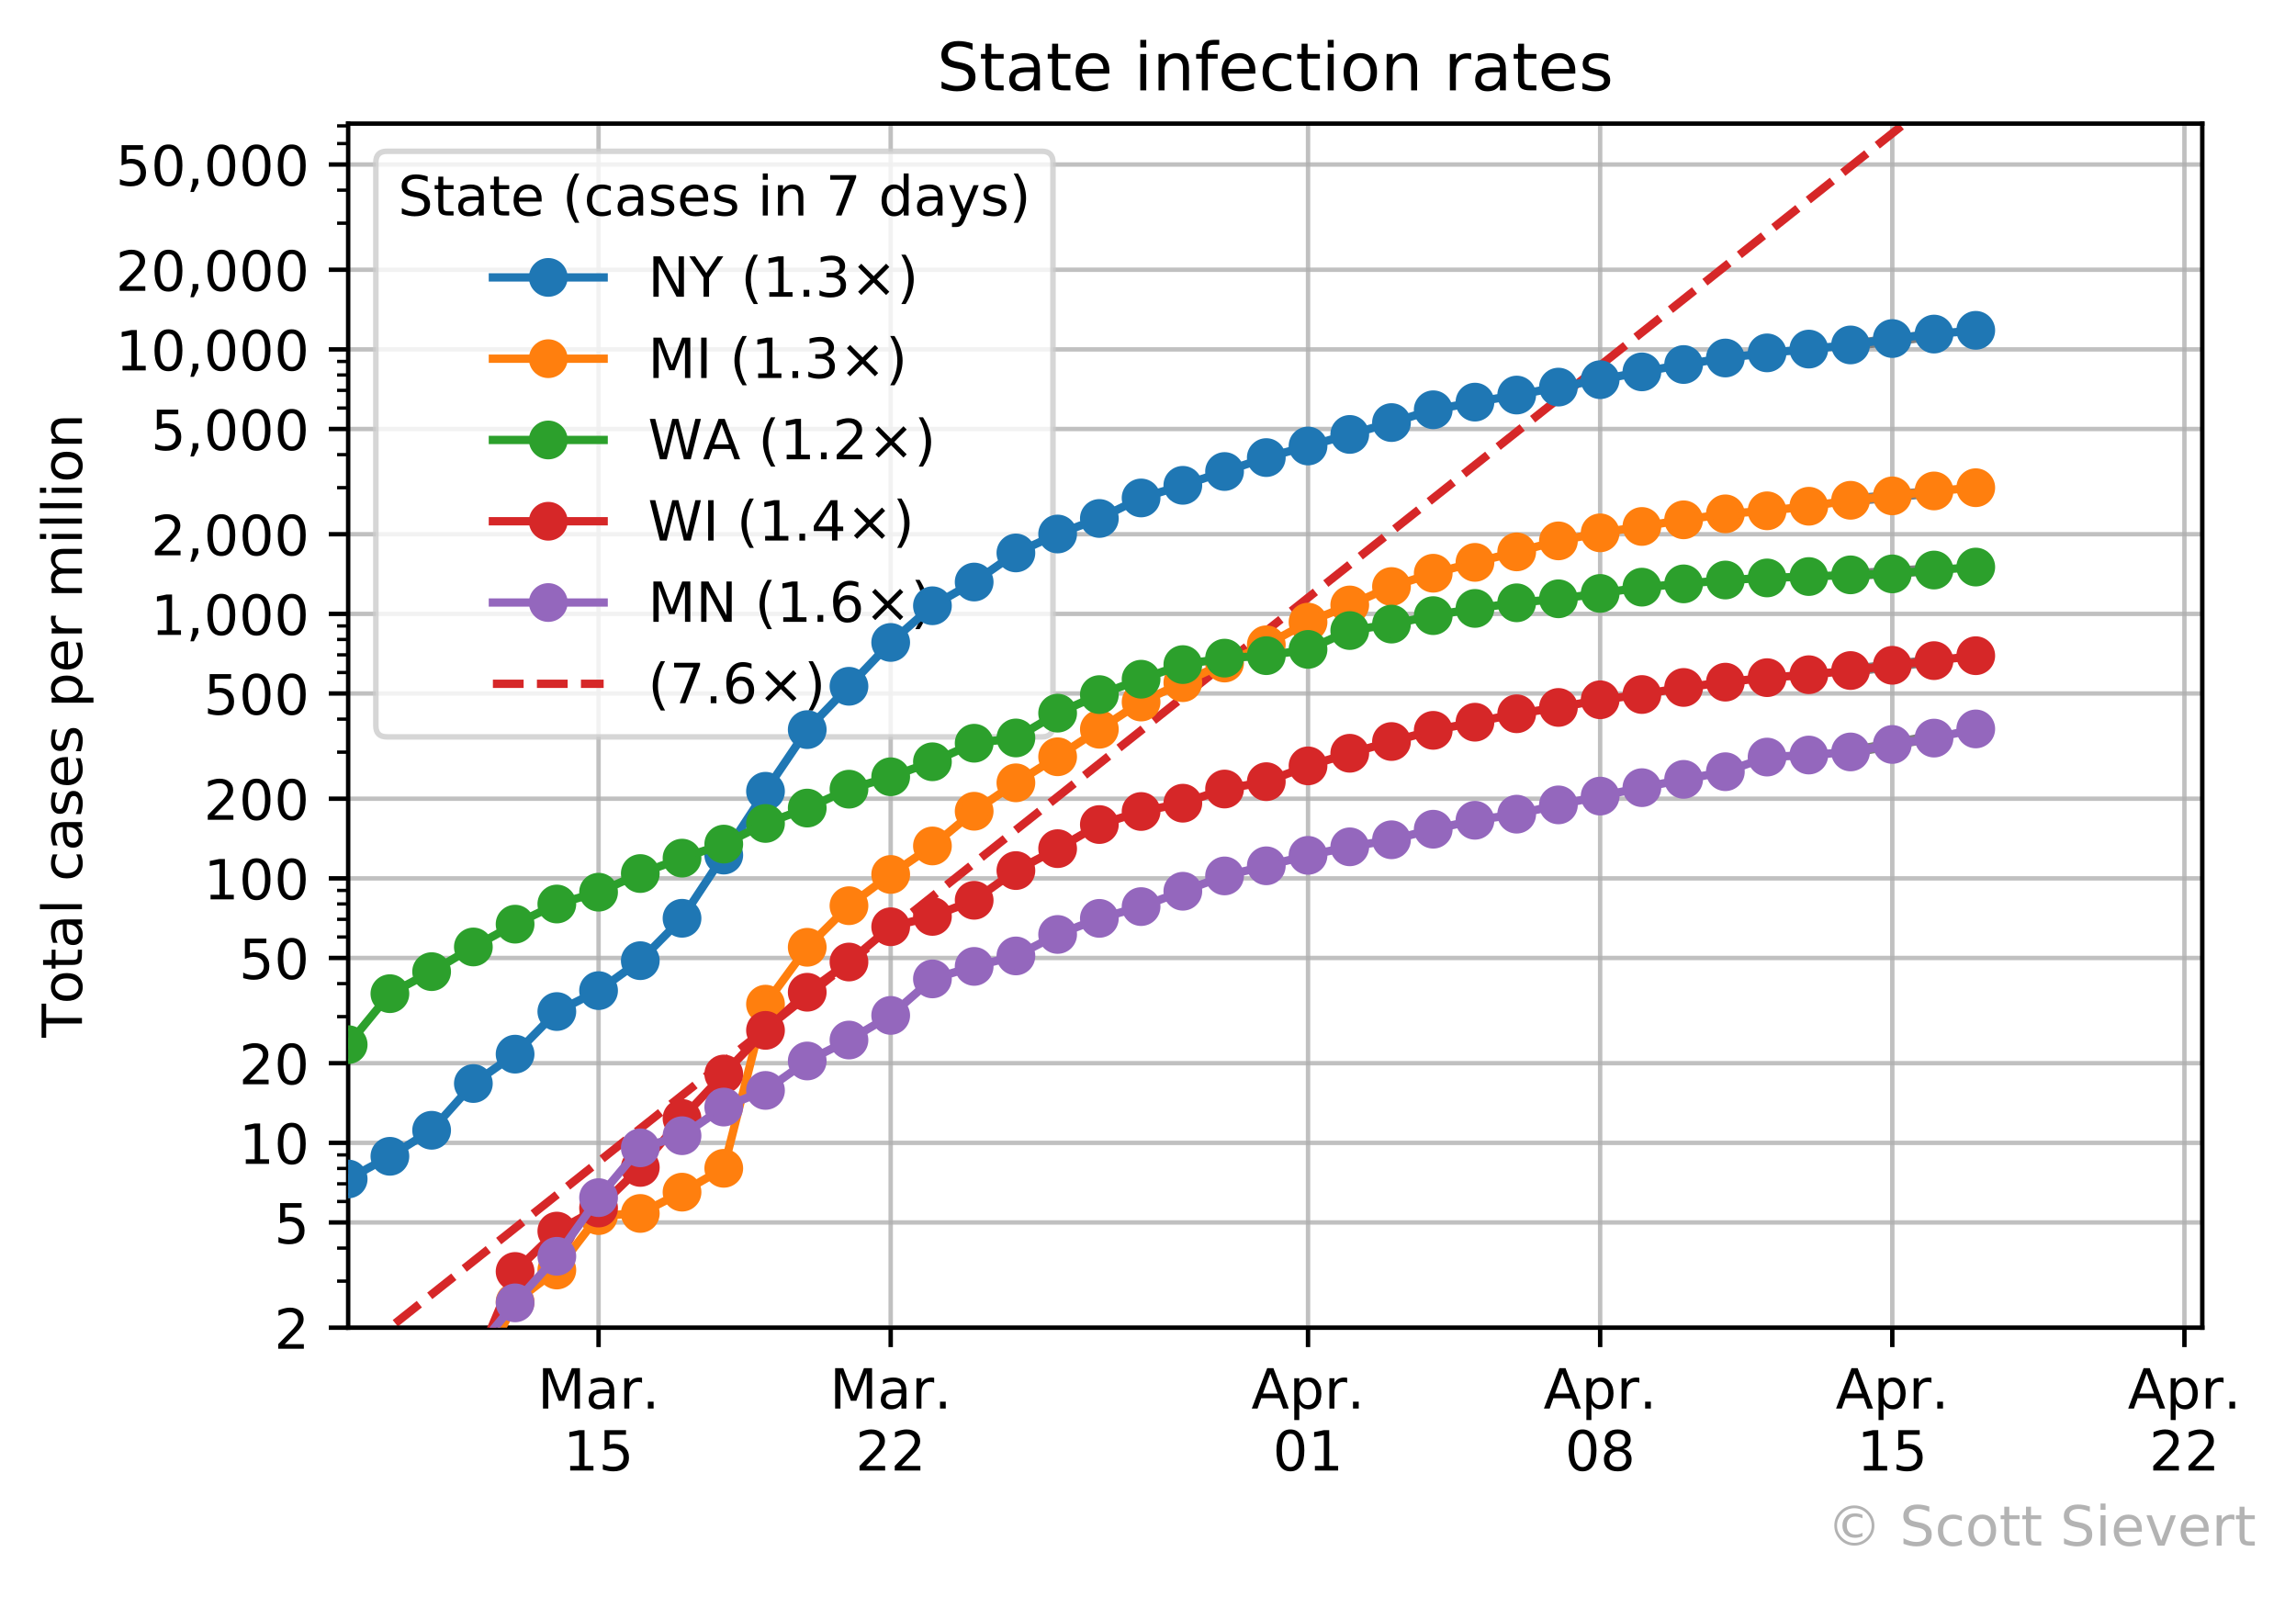 <?xml version="1.0" encoding="utf-8" standalone="no"?>
<!DOCTYPE svg PUBLIC "-//W3C//DTD SVG 1.1//EN"
  "http://www.w3.org/Graphics/SVG/1.1/DTD/svg11.dtd">
<!-- Created with matplotlib (https://matplotlib.org/) -->
<svg height="288.388pt" version="1.1" viewBox="0 0 414.592 288.388" width="414.592pt" xmlns="http://www.w3.org/2000/svg" xmlns:xlink="http://www.w3.org/1999/xlink">
 <defs>
  <style type="text/css">
*{stroke-linecap:butt;stroke-linejoin:round;}
  </style>
 </defs>
 <g id="figure_1">
  <g id="patch_1">
   <path d="M 0 288.388 
L 414.592 288.388 
L 414.592 0 
L 0 0 
z
" style="fill:#ffffff;"/>
  </g>
  <g id="axes_1">
   <g id="patch_2">
    <path d="M 62.869 239.758 
L 397.669 239.758 
L 397.669 22.318 
L 62.869 22.318 
z
" style="fill:#ffffff;"/>
   </g>
   <g id="matplotlib.axis_1">
    <g id="xtick_1">
     <g id="line2d_1">
      <path clip-path="url(#pf98d57e6a2)" d="M 108.084 239.758 
L 108.084 22.318 
" style="fill:none;stroke:#b0b0b0;stroke-linecap:square;stroke-opacity:0.8;stroke-width:0.8;"/>
     </g>
     <g id="line2d_2">
      <defs>
       <path d="M 0 0 
L 0 3.5 
" id="mb358c168d6" style="stroke:#000000;stroke-width:0.8;"/>
      </defs>
      <g>
       <use style="stroke:#000000;stroke-width:0.8;" x="108.084" xlink:href="#mb358c168d6" y="239.758"/>
      </g>
     </g>
     <g id="text_1">
      <!-- Mar. -->
      <defs>
       <path d="M 9.812 72.906 
L 24.516 72.906 
L 43.109 23.297 
L 61.812 72.906 
L 76.516 72.906 
L 76.516 0 
L 66.891 0 
L 66.891 64.016 
L 48.094 14.016 
L 38.188 14.016 
L 19.391 64.016 
L 19.391 0 
L 9.812 0 
z
" id="DejaVuSans-77"/>
       <path d="M 34.281 27.484 
Q 23.391 27.484 19.188 25 
Q 14.984 22.516 14.984 16.5 
Q 14.984 11.719 18.141 8.906 
Q 21.297 6.109 26.703 6.109 
Q 34.188 6.109 38.703 11.406 
Q 43.219 16.703 43.219 25.484 
L 43.219 27.484 
z
M 52.203 31.203 
L 52.203 0 
L 43.219 0 
L 43.219 8.297 
Q 40.141 3.328 35.547 0.953 
Q 30.953 -1.422 24.312 -1.422 
Q 15.922 -1.422 10.953 3.297 
Q 6 8.016 6 15.922 
Q 6 25.141 12.172 29.828 
Q 18.359 34.516 30.609 34.516 
L 43.219 34.516 
L 43.219 35.406 
Q 43.219 41.609 39.141 45 
Q 35.062 48.391 27.688 48.391 
Q 23 48.391 18.547 47.266 
Q 14.109 46.141 10.016 43.891 
L 10.016 52.203 
Q 14.938 54.109 19.578 55.047 
Q 24.219 56 28.609 56 
Q 40.484 56 46.344 49.844 
Q 52.203 43.703 52.203 31.203 
z
" id="DejaVuSans-97"/>
       <path d="M 41.109 46.297 
Q 39.594 47.172 37.812 47.578 
Q 36.031 48 33.891 48 
Q 26.266 48 22.188 43.047 
Q 18.109 38.094 18.109 28.812 
L 18.109 0 
L 9.078 0 
L 9.078 54.688 
L 18.109 54.688 
L 18.109 46.188 
Q 20.953 51.172 25.484 53.578 
Q 30.031 56 36.531 56 
Q 37.453 56 38.578 55.875 
Q 39.703 55.766 41.062 55.516 
z
" id="DejaVuSans-114"/>
       <path d="M 10.688 12.406 
L 21 12.406 
L 21 0 
L 10.688 0 
z
" id="DejaVuSans-46"/>
      </defs>
      <g transform="translate(97.068 254.357)scale(0.1 -0.1)">
       <use xlink:href="#DejaVuSans-77"/>
       <use x="86.279" xlink:href="#DejaVuSans-97"/>
       <use x="147.559" xlink:href="#DejaVuSans-114"/>
       <use x="188.531" xlink:href="#DejaVuSans-46"/>
      </g>
      <!-- 15 -->
      <defs>
       <path d="M 12.406 8.297 
L 28.516 8.297 
L 28.516 63.922 
L 10.984 60.406 
L 10.984 69.391 
L 28.422 72.906 
L 38.281 72.906 
L 38.281 8.297 
L 54.391 8.297 
L 54.391 0 
L 12.406 0 
z
" id="DejaVuSans-49"/>
       <path d="M 10.797 72.906 
L 49.516 72.906 
L 49.516 64.594 
L 19.828 64.594 
L 19.828 46.734 
Q 21.969 47.469 24.109 47.828 
Q 26.266 48.188 28.422 48.188 
Q 40.625 48.188 47.75 41.5 
Q 54.891 34.812 54.891 23.391 
Q 54.891 11.625 47.562 5.094 
Q 40.234 -1.422 26.906 -1.422 
Q 22.312 -1.422 17.547 -0.641 
Q 12.797 0.141 7.719 1.703 
L 7.719 11.625 
Q 12.109 9.234 16.797 8.062 
Q 21.484 6.891 26.703 6.891 
Q 35.156 6.891 40.078 11.328 
Q 45.016 15.766 45.016 23.391 
Q 45.016 31 40.078 35.438 
Q 35.156 39.891 26.703 39.891 
Q 22.75 39.891 18.812 39.016 
Q 14.891 38.141 10.797 36.281 
z
" id="DejaVuSans-53"/>
      </defs>
      <g transform="translate(101.721 265.554)scale(0.1 -0.1)">
       <use xlink:href="#DejaVuSans-49"/>
       <use x="63.623" xlink:href="#DejaVuSans-53"/>
      </g>
     </g>
    </g>
    <g id="xtick_2">
     <g id="line2d_3">
      <path clip-path="url(#pf98d57e6a2)" d="M 160.834 239.758 
L 160.834 22.318 
" style="fill:none;stroke:#b0b0b0;stroke-linecap:square;stroke-opacity:0.8;stroke-width:0.8;"/>
     </g>
     <g id="line2d_4">
      <g>
       <use style="stroke:#000000;stroke-width:0.8;" x="160.834" xlink:href="#mb358c168d6" y="239.758"/>
      </g>
     </g>
     <g id="text_2">
      <!-- Mar. -->
      <g transform="translate(149.819 254.357)scale(0.1 -0.1)">
       <use xlink:href="#DejaVuSans-77"/>
       <use x="86.279" xlink:href="#DejaVuSans-97"/>
       <use x="147.559" xlink:href="#DejaVuSans-114"/>
       <use x="188.531" xlink:href="#DejaVuSans-46"/>
      </g>
      <!-- 22 -->
      <defs>
       <path d="M 19.188 8.297 
L 53.609 8.297 
L 53.609 0 
L 7.328 0 
L 7.328 8.297 
Q 12.938 14.109 22.625 23.891 
Q 32.328 33.688 34.812 36.531 
Q 39.547 41.844 41.422 45.531 
Q 43.312 49.219 43.312 52.781 
Q 43.312 58.594 39.234 62.25 
Q 35.156 65.922 28.609 65.922 
Q 23.969 65.922 18.812 64.312 
Q 13.672 62.703 7.812 59.422 
L 7.812 69.391 
Q 13.766 71.781 18.938 73 
Q 24.125 74.219 28.422 74.219 
Q 39.75 74.219 46.484 68.547 
Q 53.219 62.891 53.219 53.422 
Q 53.219 48.922 51.531 44.891 
Q 49.859 40.875 45.406 35.406 
Q 44.188 33.984 37.641 27.219 
Q 31.109 20.453 19.188 8.297 
z
" id="DejaVuSans-50"/>
      </defs>
      <g transform="translate(154.472 265.554)scale(0.1 -0.1)">
       <use xlink:href="#DejaVuSans-50"/>
       <use x="63.623" xlink:href="#DejaVuSans-50"/>
      </g>
     </g>
    </g>
    <g id="xtick_3">
     <g id="line2d_5">
      <path clip-path="url(#pf98d57e6a2)" d="M 236.192 239.758 
L 236.192 22.318 
" style="fill:none;stroke:#b0b0b0;stroke-linecap:square;stroke-opacity:0.8;stroke-width:0.8;"/>
     </g>
     <g id="line2d_6">
      <g>
       <use style="stroke:#000000;stroke-width:0.8;" x="236.192" xlink:href="#mb358c168d6" y="239.758"/>
      </g>
     </g>
     <g id="text_3">
      <!-- Apr. -->
      <defs>
       <path d="M 34.188 63.188 
L 20.797 26.906 
L 47.609 26.906 
z
M 28.609 72.906 
L 39.797 72.906 
L 67.578 0 
L 57.328 0 
L 50.688 18.703 
L 17.828 18.703 
L 11.188 0 
L 0.781 0 
z
" id="DejaVuSans-65"/>
       <path d="M 18.109 8.203 
L 18.109 -20.797 
L 9.078 -20.797 
L 9.078 54.688 
L 18.109 54.688 
L 18.109 46.391 
Q 20.953 51.266 25.266 53.625 
Q 29.594 56 35.594 56 
Q 45.562 56 51.781 48.094 
Q 58.016 40.188 58.016 27.297 
Q 58.016 14.406 51.781 6.484 
Q 45.562 -1.422 35.594 -1.422 
Q 29.594 -1.422 25.266 0.953 
Q 20.953 3.328 18.109 8.203 
z
M 48.688 27.297 
Q 48.688 37.203 44.609 42.844 
Q 40.531 48.484 33.406 48.484 
Q 26.266 48.484 22.188 42.844 
Q 18.109 37.203 18.109 27.297 
Q 18.109 17.391 22.188 11.75 
Q 26.266 6.109 33.406 6.109 
Q 40.531 6.109 44.609 11.75 
Q 48.688 17.391 48.688 27.297 
z
" id="DejaVuSans-112"/>
      </defs>
      <g transform="translate(225.96 254.357)scale(0.1 -0.1)">
       <use xlink:href="#DejaVuSans-65"/>
       <use x="68.408" xlink:href="#DejaVuSans-112"/>
       <use x="131.885" xlink:href="#DejaVuSans-114"/>
       <use x="172.857" xlink:href="#DejaVuSans-46"/>
      </g>
      <!-- 01 -->
      <defs>
       <path d="M 31.781 66.406 
Q 24.172 66.406 20.328 58.906 
Q 16.5 51.422 16.5 36.375 
Q 16.5 21.391 20.328 13.891 
Q 24.172 6.391 31.781 6.391 
Q 39.453 6.391 43.281 13.891 
Q 47.125 21.391 47.125 36.375 
Q 47.125 51.422 43.281 58.906 
Q 39.453 66.406 31.781 66.406 
z
M 31.781 74.219 
Q 44.047 74.219 50.516 64.516 
Q 56.984 54.828 56.984 36.375 
Q 56.984 17.969 50.516 8.266 
Q 44.047 -1.422 31.781 -1.422 
Q 19.531 -1.422 13.062 8.266 
Q 6.594 17.969 6.594 36.375 
Q 6.594 54.828 13.062 64.516 
Q 19.531 74.219 31.781 74.219 
z
" id="DejaVuSans-48"/>
      </defs>
      <g transform="translate(229.83 265.554)scale(0.1 -0.1)">
       <use xlink:href="#DejaVuSans-48"/>
       <use x="63.623" xlink:href="#DejaVuSans-49"/>
      </g>
     </g>
    </g>
    <g id="xtick_4">
     <g id="line2d_7">
      <path clip-path="url(#pf98d57e6a2)" d="M 288.943 239.758 
L 288.943 22.318 
" style="fill:none;stroke:#b0b0b0;stroke-linecap:square;stroke-opacity:0.8;stroke-width:0.8;"/>
     </g>
     <g id="line2d_8">
      <g>
       <use style="stroke:#000000;stroke-width:0.8;" x="288.943" xlink:href="#mb358c168d6" y="239.758"/>
      </g>
     </g>
     <g id="text_4">
      <!-- Apr. -->
      <g transform="translate(278.711 254.357)scale(0.1 -0.1)">
       <use xlink:href="#DejaVuSans-65"/>
       <use x="68.408" xlink:href="#DejaVuSans-112"/>
       <use x="131.885" xlink:href="#DejaVuSans-114"/>
       <use x="172.857" xlink:href="#DejaVuSans-46"/>
      </g>
      <!-- 08 -->
      <defs>
       <path d="M 31.781 34.625 
Q 24.75 34.625 20.719 30.859 
Q 16.703 27.094 16.703 20.516 
Q 16.703 13.922 20.719 10.156 
Q 24.75 6.391 31.781 6.391 
Q 38.812 6.391 42.859 10.172 
Q 46.922 13.969 46.922 20.516 
Q 46.922 27.094 42.891 30.859 
Q 38.875 34.625 31.781 34.625 
z
M 21.922 38.812 
Q 15.578 40.375 12.031 44.719 
Q 8.5 49.078 8.5 55.328 
Q 8.5 64.062 14.719 69.141 
Q 20.953 74.219 31.781 74.219 
Q 42.672 74.219 48.875 69.141 
Q 55.078 64.062 55.078 55.328 
Q 55.078 49.078 51.531 44.719 
Q 48 40.375 41.703 38.812 
Q 48.828 37.156 52.797 32.312 
Q 56.781 27.484 56.781 20.516 
Q 56.781 9.906 50.312 4.234 
Q 43.844 -1.422 31.781 -1.422 
Q 19.734 -1.422 13.25 4.234 
Q 6.781 9.906 6.781 20.516 
Q 6.781 27.484 10.781 32.312 
Q 14.797 37.156 21.922 38.812 
z
M 18.312 54.391 
Q 18.312 48.734 21.844 45.562 
Q 25.391 42.391 31.781 42.391 
Q 38.141 42.391 41.719 45.562 
Q 45.312 48.734 45.312 54.391 
Q 45.312 60.062 41.719 63.234 
Q 38.141 66.406 31.781 66.406 
Q 25.391 66.406 21.844 63.234 
Q 18.312 60.062 18.312 54.391 
z
" id="DejaVuSans-56"/>
      </defs>
      <g transform="translate(282.581 265.554)scale(0.1 -0.1)">
       <use xlink:href="#DejaVuSans-48"/>
       <use x="63.623" xlink:href="#DejaVuSans-56"/>
      </g>
     </g>
    </g>
    <g id="xtick_5">
     <g id="line2d_9">
      <path clip-path="url(#pf98d57e6a2)" d="M 341.694 239.758 
L 341.694 22.318 
" style="fill:none;stroke:#b0b0b0;stroke-linecap:square;stroke-opacity:0.8;stroke-width:0.8;"/>
     </g>
     <g id="line2d_10">
      <g>
       <use style="stroke:#000000;stroke-width:0.8;" x="341.694" xlink:href="#mb358c168d6" y="239.758"/>
      </g>
     </g>
     <g id="text_5">
      <!-- Apr. -->
      <g transform="translate(331.462 254.357)scale(0.1 -0.1)">
       <use xlink:href="#DejaVuSans-65"/>
       <use x="68.408" xlink:href="#DejaVuSans-112"/>
       <use x="131.885" xlink:href="#DejaVuSans-114"/>
       <use x="172.857" xlink:href="#DejaVuSans-46"/>
      </g>
      <!-- 15 -->
      <g transform="translate(335.331 265.554)scale(0.1 -0.1)">
       <use xlink:href="#DejaVuSans-49"/>
       <use x="63.623" xlink:href="#DejaVuSans-53"/>
      </g>
     </g>
    </g>
    <g id="xtick_6">
     <g id="line2d_11">
      <path clip-path="url(#pf98d57e6a2)" d="M 394.445 239.758 
L 394.445 22.318 
" style="fill:none;stroke:#b0b0b0;stroke-linecap:square;stroke-opacity:0.8;stroke-width:0.8;"/>
     </g>
     <g id="line2d_12">
      <g>
       <use style="stroke:#000000;stroke-width:0.8;" x="394.445" xlink:href="#mb358c168d6" y="239.758"/>
      </g>
     </g>
     <g id="text_6">
      <!-- Apr. -->
      <g transform="translate(384.213 254.357)scale(0.1 -0.1)">
       <use xlink:href="#DejaVuSans-65"/>
       <use x="68.408" xlink:href="#DejaVuSans-112"/>
       <use x="131.885" xlink:href="#DejaVuSans-114"/>
       <use x="172.857" xlink:href="#DejaVuSans-46"/>
      </g>
      <!-- 22 -->
      <g transform="translate(388.082 265.554)scale(0.1 -0.1)">
       <use xlink:href="#DejaVuSans-50"/>
       <use x="63.623" xlink:href="#DejaVuSans-50"/>
      </g>
     </g>
    </g>
   </g>
   <g id="matplotlib.axis_2">
    <g id="ytick_1">
     <g id="line2d_13">
      <path clip-path="url(#pf98d57e6a2)" d="M 62.869 239.758 
L 397.669 239.758 
" style="fill:none;stroke:#b0b0b0;stroke-linecap:square;stroke-opacity:0.8;stroke-width:0.8;"/>
     </g>
     <g id="line2d_14">
      <defs>
       <path d="M 0 0 
L -3.5 0 
" id="ma08143add0" style="stroke:#000000;stroke-width:0.8;"/>
      </defs>
      <g>
       <use style="stroke:#000000;stroke-width:0.8;" x="62.869" xlink:href="#ma08143add0" y="239.758"/>
      </g>
     </g>
     <g id="text_7">
      <!-- 2 -->
      <g transform="translate(49.506 243.557)scale(0.1 -0.1)">
       <use xlink:href="#DejaVuSans-50"/>
      </g>
     </g>
    </g>
    <g id="ytick_2">
     <g id="line2d_15">
      <path clip-path="url(#pf98d57e6a2)" d="M 62.869 220.752 
L 397.669 220.752 
" style="fill:none;stroke:#b0b0b0;stroke-linecap:square;stroke-opacity:0.8;stroke-width:0.8;"/>
     </g>
     <g id="line2d_16">
      <g>
       <use style="stroke:#000000;stroke-width:0.8;" x="62.869" xlink:href="#ma08143add0" y="220.752"/>
      </g>
     </g>
     <g id="text_8">
      <!-- 5 -->
      <g transform="translate(49.506 224.551)scale(0.1 -0.1)">
       <use xlink:href="#DejaVuSans-53"/>
      </g>
     </g>
    </g>
    <g id="ytick_3">
     <g id="line2d_17">
      <path clip-path="url(#pf98d57e6a2)" d="M 62.869 206.375 
L 397.669 206.375 
" style="fill:none;stroke:#b0b0b0;stroke-linecap:square;stroke-opacity:0.8;stroke-width:0.8;"/>
     </g>
     <g id="line2d_18">
      <g>
       <use style="stroke:#000000;stroke-width:0.8;" x="62.869" xlink:href="#ma08143add0" y="206.375"/>
      </g>
     </g>
     <g id="text_9">
      <!-- 10 -->
      <g transform="translate(43.144 210.174)scale(0.1 -0.1)">
       <use xlink:href="#DejaVuSans-49"/>
       <use x="63.623" xlink:href="#DejaVuSans-48"/>
      </g>
     </g>
    </g>
    <g id="ytick_4">
     <g id="line2d_19">
      <path clip-path="url(#pf98d57e6a2)" d="M 62.869 191.997 
L 397.669 191.997 
" style="fill:none;stroke:#b0b0b0;stroke-linecap:square;stroke-opacity:0.8;stroke-width:0.8;"/>
     </g>
     <g id="line2d_20">
      <g>
       <use style="stroke:#000000;stroke-width:0.8;" x="62.869" xlink:href="#ma08143add0" y="191.997"/>
      </g>
     </g>
     <g id="text_10">
      <!-- 20 -->
      <g transform="translate(43.144 195.796)scale(0.1 -0.1)">
       <use xlink:href="#DejaVuSans-50"/>
       <use x="63.623" xlink:href="#DejaVuSans-48"/>
      </g>
     </g>
    </g>
    <g id="ytick_5">
     <g id="line2d_21">
      <path clip-path="url(#pf98d57e6a2)" d="M 62.869 172.991 
L 397.669 172.991 
" style="fill:none;stroke:#b0b0b0;stroke-linecap:square;stroke-opacity:0.8;stroke-width:0.8;"/>
     </g>
     <g id="line2d_22">
      <g>
       <use style="stroke:#000000;stroke-width:0.8;" x="62.869" xlink:href="#ma08143add0" y="172.991"/>
      </g>
     </g>
     <g id="text_11">
      <!-- 50 -->
      <g transform="translate(43.144 176.79)scale(0.1 -0.1)">
       <use xlink:href="#DejaVuSans-53"/>
       <use x="63.623" xlink:href="#DejaVuSans-48"/>
      </g>
     </g>
    </g>
    <g id="ytick_6">
     <g id="line2d_23">
      <path clip-path="url(#pf98d57e6a2)" d="M 62.869 158.614 
L 397.669 158.614 
" style="fill:none;stroke:#b0b0b0;stroke-linecap:square;stroke-opacity:0.8;stroke-width:0.8;"/>
     </g>
     <g id="line2d_24">
      <g>
       <use style="stroke:#000000;stroke-width:0.8;" x="62.869" xlink:href="#ma08143add0" y="158.614"/>
      </g>
     </g>
     <g id="text_12">
      <!-- 100 -->
      <g transform="translate(36.781 162.413)scale(0.1 -0.1)">
       <use xlink:href="#DejaVuSans-49"/>
       <use x="63.623" xlink:href="#DejaVuSans-48"/>
       <use x="127.246" xlink:href="#DejaVuSans-48"/>
      </g>
     </g>
    </g>
    <g id="ytick_7">
     <g id="line2d_25">
      <path clip-path="url(#pf98d57e6a2)" d="M 62.869 144.236 
L 397.669 144.236 
" style="fill:none;stroke:#b0b0b0;stroke-linecap:square;stroke-opacity:0.8;stroke-width:0.8;"/>
     </g>
     <g id="line2d_26">
      <g>
       <use style="stroke:#000000;stroke-width:0.8;" x="62.869" xlink:href="#ma08143add0" y="144.236"/>
      </g>
     </g>
     <g id="text_13">
      <!-- 200 -->
      <g transform="translate(36.781 148.036)scale(0.1 -0.1)">
       <use xlink:href="#DejaVuSans-50"/>
       <use x="63.623" xlink:href="#DejaVuSans-48"/>
       <use x="127.246" xlink:href="#DejaVuSans-48"/>
      </g>
     </g>
    </g>
    <g id="ytick_8">
     <g id="line2d_27">
      <path clip-path="url(#pf98d57e6a2)" d="M 62.869 125.23 
L 397.669 125.23 
" style="fill:none;stroke:#b0b0b0;stroke-linecap:square;stroke-opacity:0.8;stroke-width:0.8;"/>
     </g>
     <g id="line2d_28">
      <g>
       <use style="stroke:#000000;stroke-width:0.8;" x="62.869" xlink:href="#ma08143add0" y="125.23"/>
      </g>
     </g>
     <g id="text_14">
      <!-- 500 -->
      <g transform="translate(36.781 129.03)scale(0.1 -0.1)">
       <use xlink:href="#DejaVuSans-53"/>
       <use x="63.623" xlink:href="#DejaVuSans-48"/>
       <use x="127.246" xlink:href="#DejaVuSans-48"/>
      </g>
     </g>
    </g>
    <g id="ytick_9">
     <g id="line2d_29">
      <path clip-path="url(#pf98d57e6a2)" d="M 62.869 110.853 
L 397.669 110.853 
" style="fill:none;stroke:#b0b0b0;stroke-linecap:square;stroke-opacity:0.8;stroke-width:0.8;"/>
     </g>
     <g id="line2d_30">
      <g>
       <use style="stroke:#000000;stroke-width:0.8;" x="62.869" xlink:href="#ma08143add0" y="110.853"/>
      </g>
     </g>
     <g id="text_15">
      <!-- 1,000 -->
      <defs>
       <path d="M 11.719 12.406 
L 22.016 12.406 
L 22.016 4 
L 14.016 -11.625 
L 7.719 -11.625 
L 11.719 4 
z
" id="DejaVuSans-44"/>
      </defs>
      <g transform="translate(27.241 114.652)scale(0.1 -0.1)">
       <use xlink:href="#DejaVuSans-49"/>
       <use x="63.623" xlink:href="#DejaVuSans-44"/>
       <use x="95.41" xlink:href="#DejaVuSans-48"/>
       <use x="159.033" xlink:href="#DejaVuSans-48"/>
       <use x="222.656" xlink:href="#DejaVuSans-48"/>
      </g>
     </g>
    </g>
    <g id="ytick_10">
     <g id="line2d_31">
      <path clip-path="url(#pf98d57e6a2)" d="M 62.869 96.475 
L 397.669 96.475 
" style="fill:none;stroke:#b0b0b0;stroke-linecap:square;stroke-opacity:0.8;stroke-width:0.8;"/>
     </g>
     <g id="line2d_32">
      <g>
       <use style="stroke:#000000;stroke-width:0.8;" x="62.869" xlink:href="#ma08143add0" y="96.475"/>
      </g>
     </g>
     <g id="text_16">
      <!-- 2,000 -->
      <g transform="translate(27.241 100.275)scale(0.1 -0.1)">
       <use xlink:href="#DejaVuSans-50"/>
       <use x="63.623" xlink:href="#DejaVuSans-44"/>
       <use x="95.41" xlink:href="#DejaVuSans-48"/>
       <use x="159.033" xlink:href="#DejaVuSans-48"/>
       <use x="222.656" xlink:href="#DejaVuSans-48"/>
      </g>
     </g>
    </g>
    <g id="ytick_11">
     <g id="line2d_33">
      <path clip-path="url(#pf98d57e6a2)" d="M 62.869 77.469 
L 397.669 77.469 
" style="fill:none;stroke:#b0b0b0;stroke-linecap:square;stroke-opacity:0.8;stroke-width:0.8;"/>
     </g>
     <g id="line2d_34">
      <g>
       <use style="stroke:#000000;stroke-width:0.8;" x="62.869" xlink:href="#ma08143add0" y="77.469"/>
      </g>
     </g>
     <g id="text_17">
      <!-- 5,000 -->
      <g transform="translate(27.241 81.269)scale(0.1 -0.1)">
       <use xlink:href="#DejaVuSans-53"/>
       <use x="63.623" xlink:href="#DejaVuSans-44"/>
       <use x="95.41" xlink:href="#DejaVuSans-48"/>
       <use x="159.033" xlink:href="#DejaVuSans-48"/>
       <use x="222.656" xlink:href="#DejaVuSans-48"/>
      </g>
     </g>
    </g>
    <g id="ytick_12">
     <g id="line2d_35">
      <path clip-path="url(#pf98d57e6a2)" d="M 62.869 63.092 
L 397.669 63.092 
" style="fill:none;stroke:#b0b0b0;stroke-linecap:square;stroke-opacity:0.8;stroke-width:0.8;"/>
     </g>
     <g id="line2d_36">
      <g>
       <use style="stroke:#000000;stroke-width:0.8;" x="62.869" xlink:href="#ma08143add0" y="63.092"/>
      </g>
     </g>
     <g id="text_18">
      <!-- 10,000 -->
      <g transform="translate(20.878 66.891)scale(0.1 -0.1)">
       <use xlink:href="#DejaVuSans-49"/>
       <use x="63.623" xlink:href="#DejaVuSans-48"/>
       <use x="127.246" xlink:href="#DejaVuSans-44"/>
       <use x="159.033" xlink:href="#DejaVuSans-48"/>
       <use x="222.656" xlink:href="#DejaVuSans-48"/>
       <use x="286.279" xlink:href="#DejaVuSans-48"/>
      </g>
     </g>
    </g>
    <g id="ytick_13">
     <g id="line2d_37">
      <path clip-path="url(#pf98d57e6a2)" d="M 62.869 48.714 
L 397.669 48.714 
" style="fill:none;stroke:#b0b0b0;stroke-linecap:square;stroke-opacity:0.8;stroke-width:0.8;"/>
     </g>
     <g id="line2d_38">
      <g>
       <use style="stroke:#000000;stroke-width:0.8;" x="62.869" xlink:href="#ma08143add0" y="48.714"/>
      </g>
     </g>
     <g id="text_19">
      <!-- 20,000 -->
      <g transform="translate(20.878 52.514)scale(0.1 -0.1)">
       <use xlink:href="#DejaVuSans-50"/>
       <use x="63.623" xlink:href="#DejaVuSans-48"/>
       <use x="127.246" xlink:href="#DejaVuSans-44"/>
       <use x="159.033" xlink:href="#DejaVuSans-48"/>
       <use x="222.656" xlink:href="#DejaVuSans-48"/>
       <use x="286.279" xlink:href="#DejaVuSans-48"/>
      </g>
     </g>
    </g>
    <g id="ytick_14">
     <g id="line2d_39">
      <path clip-path="url(#pf98d57e6a2)" d="M 62.869 29.708 
L 397.669 29.708 
" style="fill:none;stroke:#b0b0b0;stroke-linecap:square;stroke-opacity:0.8;stroke-width:0.8;"/>
     </g>
     <g id="line2d_40">
      <g>
       <use style="stroke:#000000;stroke-width:0.8;" x="62.869" xlink:href="#ma08143add0" y="29.708"/>
      </g>
     </g>
     <g id="text_20">
      <!-- 50,000 -->
      <g transform="translate(20.878 33.508)scale(0.1 -0.1)">
       <use xlink:href="#DejaVuSans-53"/>
       <use x="63.623" xlink:href="#DejaVuSans-48"/>
       <use x="127.246" xlink:href="#DejaVuSans-44"/>
       <use x="159.033" xlink:href="#DejaVuSans-48"/>
       <use x="222.656" xlink:href="#DejaVuSans-48"/>
       <use x="286.279" xlink:href="#DejaVuSans-48"/>
      </g>
     </g>
    </g>
    <g id="ytick_15">
     <g id="line2d_41">
      <defs>
       <path d="M 0 0 
L -2 0 
" id="mc9e4028a65" style="stroke:#000000;stroke-width:0.6;"/>
      </defs>
      <g>
       <use style="stroke:#000000;stroke-width:0.6;" x="62.869" xlink:href="#mc9e4028a65" y="231.348"/>
      </g>
     </g>
    </g>
    <g id="ytick_16">
     <g id="line2d_42">
      <g>
       <use style="stroke:#000000;stroke-width:0.6;" x="62.869" xlink:href="#mc9e4028a65" y="225.381"/>
      </g>
     </g>
    </g>
    <g id="ytick_17">
     <g id="line2d_43">
      <g>
       <use style="stroke:#000000;stroke-width:0.6;" x="62.869" xlink:href="#mc9e4028a65" y="216.97"/>
      </g>
     </g>
    </g>
    <g id="ytick_18">
     <g id="line2d_44">
      <g>
       <use style="stroke:#000000;stroke-width:0.6;" x="62.869" xlink:href="#mc9e4028a65" y="213.773"/>
      </g>
     </g>
    </g>
    <g id="ytick_19">
     <g id="line2d_45">
      <g>
       <use style="stroke:#000000;stroke-width:0.6;" x="62.869" xlink:href="#mc9e4028a65" y="211.003"/>
      </g>
     </g>
    </g>
    <g id="ytick_20">
     <g id="line2d_46">
      <g>
       <use style="stroke:#000000;stroke-width:0.6;" x="62.869" xlink:href="#mc9e4028a65" y="208.56"/>
      </g>
     </g>
    </g>
    <g id="ytick_21">
     <g id="line2d_47">
      <g>
       <use style="stroke:#000000;stroke-width:0.6;" x="62.869" xlink:href="#mc9e4028a65" y="183.587"/>
      </g>
     </g>
    </g>
    <g id="ytick_22">
     <g id="line2d_48">
      <g>
       <use style="stroke:#000000;stroke-width:0.6;" x="62.869" xlink:href="#mc9e4028a65" y="177.62"/>
      </g>
     </g>
    </g>
    <g id="ytick_23">
     <g id="line2d_49">
      <g>
       <use style="stroke:#000000;stroke-width:0.6;" x="62.869" xlink:href="#mc9e4028a65" y="169.209"/>
      </g>
     </g>
    </g>
    <g id="ytick_24">
     <g id="line2d_50">
      <g>
       <use style="stroke:#000000;stroke-width:0.6;" x="62.869" xlink:href="#mc9e4028a65" y="166.012"/>
      </g>
     </g>
    </g>
    <g id="ytick_25">
     <g id="line2d_51">
      <g>
       <use style="stroke:#000000;stroke-width:0.6;" x="62.869" xlink:href="#mc9e4028a65" y="163.242"/>
      </g>
     </g>
    </g>
    <g id="ytick_26">
     <g id="line2d_52">
      <g>
       <use style="stroke:#000000;stroke-width:0.6;" x="62.869" xlink:href="#mc9e4028a65" y="160.799"/>
      </g>
     </g>
    </g>
    <g id="ytick_27">
     <g id="line2d_53">
      <g>
       <use style="stroke:#000000;stroke-width:0.6;" x="62.869" xlink:href="#mc9e4028a65" y="135.826"/>
      </g>
     </g>
    </g>
    <g id="ytick_28">
     <g id="line2d_54">
      <g>
       <use style="stroke:#000000;stroke-width:0.6;" x="62.869" xlink:href="#mc9e4028a65" y="129.859"/>
      </g>
     </g>
    </g>
    <g id="ytick_29">
     <g id="line2d_55">
      <g>
       <use style="stroke:#000000;stroke-width:0.6;" x="62.869" xlink:href="#mc9e4028a65" y="121.449"/>
      </g>
     </g>
    </g>
    <g id="ytick_30">
     <g id="line2d_56">
      <g>
       <use style="stroke:#000000;stroke-width:0.6;" x="62.869" xlink:href="#mc9e4028a65" y="118.251"/>
      </g>
     </g>
    </g>
    <g id="ytick_31">
     <g id="line2d_57">
      <g>
       <use style="stroke:#000000;stroke-width:0.6;" x="62.869" xlink:href="#mc9e4028a65" y="115.481"/>
      </g>
     </g>
    </g>
    <g id="ytick_32">
     <g id="line2d_58">
      <g>
       <use style="stroke:#000000;stroke-width:0.6;" x="62.869" xlink:href="#mc9e4028a65" y="113.038"/>
      </g>
     </g>
    </g>
    <g id="ytick_33">
     <g id="line2d_59">
      <g>
       <use style="stroke:#000000;stroke-width:0.6;" x="62.869" xlink:href="#mc9e4028a65" y="88.065"/>
      </g>
     </g>
    </g>
    <g id="ytick_34">
     <g id="line2d_60">
      <g>
       <use style="stroke:#000000;stroke-width:0.6;" x="62.869" xlink:href="#mc9e4028a65" y="82.098"/>
      </g>
     </g>
    </g>
    <g id="ytick_35">
     <g id="line2d_61">
      <g>
       <use style="stroke:#000000;stroke-width:0.6;" x="62.869" xlink:href="#mc9e4028a65" y="73.688"/>
      </g>
     </g>
    </g>
    <g id="ytick_36">
     <g id="line2d_62">
      <g>
       <use style="stroke:#000000;stroke-width:0.6;" x="62.869" xlink:href="#mc9e4028a65" y="70.49"/>
      </g>
     </g>
    </g>
    <g id="ytick_37">
     <g id="line2d_63">
      <g>
       <use style="stroke:#000000;stroke-width:0.6;" x="62.869" xlink:href="#mc9e4028a65" y="67.72"/>
      </g>
     </g>
    </g>
    <g id="ytick_38">
     <g id="line2d_64">
      <g>
       <use style="stroke:#000000;stroke-width:0.6;" x="62.869" xlink:href="#mc9e4028a65" y="65.277"/>
      </g>
     </g>
    </g>
    <g id="ytick_39">
     <g id="line2d_65">
      <g>
       <use style="stroke:#000000;stroke-width:0.6;" x="62.869" xlink:href="#mc9e4028a65" y="40.304"/>
      </g>
     </g>
    </g>
    <g id="ytick_40">
     <g id="line2d_66">
      <g>
       <use style="stroke:#000000;stroke-width:0.6;" x="62.869" xlink:href="#mc9e4028a65" y="34.337"/>
      </g>
     </g>
    </g>
    <g id="ytick_41">
     <g id="line2d_67">
      <g>
       <use style="stroke:#000000;stroke-width:0.6;" x="62.869" xlink:href="#mc9e4028a65" y="25.927"/>
      </g>
     </g>
    </g>
    <g id="ytick_42">
     <g id="line2d_68">
      <g>
       <use style="stroke:#000000;stroke-width:0.6;" x="62.869" xlink:href="#mc9e4028a65" y="22.729"/>
      </g>
     </g>
    </g>
    <g id="text_21">
     <!-- Total cases per million -->
     <defs>
      <path d="M -0.297 72.906 
L 61.375 72.906 
L 61.375 64.594 
L 35.5 64.594 
L 35.5 0 
L 25.594 0 
L 25.594 64.594 
L -0.297 64.594 
z
" id="DejaVuSans-84"/>
      <path d="M 30.609 48.391 
Q 23.391 48.391 19.188 42.75 
Q 14.984 37.109 14.984 27.297 
Q 14.984 17.484 19.156 11.844 
Q 23.344 6.203 30.609 6.203 
Q 37.797 6.203 41.984 11.859 
Q 46.188 17.531 46.188 27.297 
Q 46.188 37.016 41.984 42.703 
Q 37.797 48.391 30.609 48.391 
z
M 30.609 56 
Q 42.328 56 49.016 48.375 
Q 55.719 40.766 55.719 27.297 
Q 55.719 13.875 49.016 6.219 
Q 42.328 -1.422 30.609 -1.422 
Q 18.844 -1.422 12.172 6.219 
Q 5.516 13.875 5.516 27.297 
Q 5.516 40.766 12.172 48.375 
Q 18.844 56 30.609 56 
z
" id="DejaVuSans-111"/>
      <path d="M 18.312 70.219 
L 18.312 54.688 
L 36.812 54.688 
L 36.812 47.703 
L 18.312 47.703 
L 18.312 18.016 
Q 18.312 11.328 20.141 9.422 
Q 21.969 7.516 27.594 7.516 
L 36.812 7.516 
L 36.812 0 
L 27.594 0 
Q 17.188 0 13.234 3.875 
Q 9.281 7.766 9.281 18.016 
L 9.281 47.703 
L 2.688 47.703 
L 2.688 54.688 
L 9.281 54.688 
L 9.281 70.219 
z
" id="DejaVuSans-116"/>
      <path d="M 9.422 75.984 
L 18.406 75.984 
L 18.406 0 
L 9.422 0 
z
" id="DejaVuSans-108"/>
      <path id="DejaVuSans-32"/>
      <path d="M 48.781 52.594 
L 48.781 44.188 
Q 44.969 46.297 41.141 47.344 
Q 37.312 48.391 33.406 48.391 
Q 24.656 48.391 19.812 42.844 
Q 14.984 37.312 14.984 27.297 
Q 14.984 17.281 19.812 11.734 
Q 24.656 6.203 33.406 6.203 
Q 37.312 6.203 41.141 7.25 
Q 44.969 8.297 48.781 10.406 
L 48.781 2.094 
Q 45.016 0.344 40.984 -0.531 
Q 36.969 -1.422 32.422 -1.422 
Q 20.062 -1.422 12.781 6.344 
Q 5.516 14.109 5.516 27.297 
Q 5.516 40.672 12.859 48.328 
Q 20.219 56 33.016 56 
Q 37.156 56 41.109 55.141 
Q 45.062 54.297 48.781 52.594 
z
" id="DejaVuSans-99"/>
      <path d="M 44.281 53.078 
L 44.281 44.578 
Q 40.484 46.531 36.375 47.5 
Q 32.281 48.484 27.875 48.484 
Q 21.188 48.484 17.844 46.438 
Q 14.5 44.391 14.5 40.281 
Q 14.5 37.156 16.891 35.375 
Q 19.281 33.594 26.516 31.984 
L 29.594 31.297 
Q 39.156 29.25 43.188 25.516 
Q 47.219 21.781 47.219 15.094 
Q 47.219 7.469 41.188 3.016 
Q 35.156 -1.422 24.609 -1.422 
Q 20.219 -1.422 15.453 -0.562 
Q 10.688 0.297 5.422 2 
L 5.422 11.281 
Q 10.406 8.688 15.234 7.391 
Q 20.062 6.109 24.812 6.109 
Q 31.156 6.109 34.562 8.281 
Q 37.984 10.453 37.984 14.406 
Q 37.984 18.062 35.516 20.016 
Q 33.062 21.969 24.703 23.781 
L 21.578 24.516 
Q 13.234 26.266 9.516 29.906 
Q 5.812 33.547 5.812 39.891 
Q 5.812 47.609 11.281 51.797 
Q 16.75 56 26.812 56 
Q 31.781 56 36.172 55.266 
Q 40.578 54.547 44.281 53.078 
z
" id="DejaVuSans-115"/>
      <path d="M 56.203 29.594 
L 56.203 25.203 
L 14.891 25.203 
Q 15.484 15.922 20.484 11.062 
Q 25.484 6.203 34.422 6.203 
Q 39.594 6.203 44.453 7.469 
Q 49.312 8.734 54.109 11.281 
L 54.109 2.781 
Q 49.266 0.734 44.188 -0.344 
Q 39.109 -1.422 33.891 -1.422 
Q 20.797 -1.422 13.156 6.188 
Q 5.516 13.812 5.516 26.812 
Q 5.516 40.234 12.766 48.109 
Q 20.016 56 32.328 56 
Q 43.359 56 49.781 48.891 
Q 56.203 41.797 56.203 29.594 
z
M 47.219 32.234 
Q 47.125 39.594 43.094 43.984 
Q 39.062 48.391 32.422 48.391 
Q 24.906 48.391 20.391 44.141 
Q 15.875 39.891 15.188 32.172 
z
" id="DejaVuSans-101"/>
      <path d="M 52 44.188 
Q 55.375 50.25 60.062 53.125 
Q 64.75 56 71.094 56 
Q 79.641 56 84.281 50.016 
Q 88.922 44.047 88.922 33.016 
L 88.922 0 
L 79.891 0 
L 79.891 32.719 
Q 79.891 40.578 77.094 44.375 
Q 74.312 48.188 68.609 48.188 
Q 61.625 48.188 57.562 43.547 
Q 53.516 38.922 53.516 30.906 
L 53.516 0 
L 44.484 0 
L 44.484 32.719 
Q 44.484 40.625 41.703 44.406 
Q 38.922 48.188 33.109 48.188 
Q 26.219 48.188 22.156 43.531 
Q 18.109 38.875 18.109 30.906 
L 18.109 0 
L 9.078 0 
L 9.078 54.688 
L 18.109 54.688 
L 18.109 46.188 
Q 21.188 51.219 25.484 53.609 
Q 29.781 56 35.688 56 
Q 41.656 56 45.828 52.969 
Q 50 49.953 52 44.188 
z
" id="DejaVuSans-109"/>
      <path d="M 9.422 54.688 
L 18.406 54.688 
L 18.406 0 
L 9.422 0 
z
M 9.422 75.984 
L 18.406 75.984 
L 18.406 64.594 
L 9.422 64.594 
z
" id="DejaVuSans-105"/>
      <path d="M 54.891 33.016 
L 54.891 0 
L 45.906 0 
L 45.906 32.719 
Q 45.906 40.484 42.875 44.328 
Q 39.844 48.188 33.797 48.188 
Q 26.516 48.188 22.312 43.547 
Q 18.109 38.922 18.109 30.906 
L 18.109 0 
L 9.078 0 
L 9.078 54.688 
L 18.109 54.688 
L 18.109 46.188 
Q 21.344 51.125 25.703 53.562 
Q 30.078 56 35.797 56 
Q 45.219 56 50.047 50.172 
Q 54.891 44.344 54.891 33.016 
z
" id="DejaVuSans-110"/>
     </defs>
     <g transform="translate(14.798 187.379)rotate(-90)scale(0.1 -0.1)">
      <use xlink:href="#DejaVuSans-84"/>
      <use x="60.818" xlink:href="#DejaVuSans-111"/>
      <use x="122" xlink:href="#DejaVuSans-116"/>
      <use x="161.209" xlink:href="#DejaVuSans-97"/>
      <use x="222.488" xlink:href="#DejaVuSans-108"/>
      <use x="250.271" xlink:href="#DejaVuSans-32"/>
      <use x="282.059" xlink:href="#DejaVuSans-99"/>
      <use x="337.039" xlink:href="#DejaVuSans-97"/>
      <use x="398.318" xlink:href="#DejaVuSans-115"/>
      <use x="450.418" xlink:href="#DejaVuSans-101"/>
      <use x="511.941" xlink:href="#DejaVuSans-115"/>
      <use x="564.041" xlink:href="#DejaVuSans-32"/>
      <use x="595.828" xlink:href="#DejaVuSans-112"/>
      <use x="659.305" xlink:href="#DejaVuSans-101"/>
      <use x="720.828" xlink:href="#DejaVuSans-114"/>
      <use x="761.941" xlink:href="#DejaVuSans-32"/>
      <use x="793.729" xlink:href="#DejaVuSans-109"/>
      <use x="891.141" xlink:href="#DejaVuSans-105"/>
      <use x="918.924" xlink:href="#DejaVuSans-108"/>
      <use x="946.707" xlink:href="#DejaVuSans-108"/>
      <use x="974.49" xlink:href="#DejaVuSans-105"/>
      <use x="1002.273" xlink:href="#DejaVuSans-111"/>
      <use x="1063.455" xlink:href="#DejaVuSans-110"/>
     </g>
    </g>
   </g>
   <g id="line2d_69">
    <path clip-path="url(#pf98d57e6a2)" d="M 334.158 62.29 
L 341.694 61.41 
L 349.23 60.53 
L 356.765 59.651 
" style="fill:none;stroke:#7f7f7f;stroke-dasharray:7.4,3.2;stroke-dashoffset:0;stroke-width:2;"/>
   </g>
   <g id="line2d_70">
    <path clip-path="url(#pf98d57e6a2)" d="M 334.158 90.343 
L 341.694 89.586 
L 349.23 88.828 
L 356.765 88.071 
" style="fill:none;stroke:#7f7f7f;stroke-dasharray:7.4,3.2;stroke-dashoffset:0;stroke-width:2;"/>
   </g>
   <g id="line2d_71">
    <path clip-path="url(#pf98d57e6a2)" d="M 334.158 103.809 
L 341.694 103.34 
L 349.23 102.871 
L 356.765 102.401 
" style="fill:none;stroke:#7f7f7f;stroke-dasharray:7.4,3.2;stroke-dashoffset:0;stroke-width:2;"/>
   </g>
   <g id="line2d_72">
    <path clip-path="url(#pf98d57e6a2)" d="M 334.158 121.086 
L 341.694 120.194 
L 349.23 119.301 
L 356.765 118.408 
" style="fill:none;stroke:#7f7f7f;stroke-dasharray:7.4,3.2;stroke-dashoffset:0;stroke-width:2;"/>
   </g>
   <g id="line2d_73">
    <path clip-path="url(#pf98d57e6a2)" d="M 334.158 135.788 
L 341.694 134.403 
L 349.23 133.017 
L 356.765 131.632 
" style="fill:none;stroke:#7f7f7f;stroke-dasharray:7.4,3.2;stroke-dashoffset:0;stroke-width:2;"/>
   </g>
   <g id="line2d_74">
    <path clip-path="url(#pf98d57e6a2)" d="M 40.261 263.697 
L 47.797 257.707 
L 55.333 251.716 
L 62.869 245.725 
L 70.405 239.735 
L 77.94 233.744 
L 85.476 227.753 
L 93.012 221.763 
L 100.548 215.772 
L 108.084 209.782 
L 115.619 203.791 
L 123.155 197.8 
L 130.691 191.81 
L 138.227 185.819 
L 145.763 179.829 
L 153.299 173.838 
L 160.834 167.847 
L 168.37 161.857 
L 175.906 155.866 
L 183.442 149.876 
L 190.978 143.885 
L 198.513 137.894 
L 206.049 131.904 
L 213.585 125.913 
L 221.121 119.922 
L 228.657 113.932 
L 236.192 107.941 
L 243.728 101.951 
L 251.264 95.96 
L 258.8 89.969 
L 266.336 83.979 
L 273.872 77.988 
L 281.407 71.998 
L 288.943 66.007 
L 296.479 60.016 
L 304.015 54.026 
L 311.551 48.035 
L 319.086 42.045 
L 326.622 36.054 
L 334.158 30.063 
L 341.694 24.073 
L 349.23 18.082 
L 356.765 12.091 
" style="fill:none;stroke:#d62728;stroke-dasharray:5.55,2.4;stroke-dashoffset:0;stroke-width:1.5;"/>
   </g>
   <g id="patch_3">
    <path d="M 62.869 239.758 
L 62.869 22.318 
" style="fill:none;stroke:#000000;stroke-linecap:square;stroke-linejoin:miter;stroke-width:0.8;"/>
   </g>
   <g id="patch_4">
    <path d="M 397.669 239.758 
L 397.669 22.318 
" style="fill:none;stroke:#000000;stroke-linecap:square;stroke-linejoin:miter;stroke-width:0.8;"/>
   </g>
   <g id="patch_5">
    <path d="M 62.869 239.758 
L 397.669 239.758 
" style="fill:none;stroke:#000000;stroke-linecap:square;stroke-linejoin:miter;stroke-width:0.8;"/>
   </g>
   <g id="patch_6">
    <path d="M 62.869 22.318 
L 397.669 22.318 
" style="fill:none;stroke:#000000;stroke-linecap:square;stroke-linejoin:miter;stroke-width:0.8;"/>
   </g>
   <g id="text_22">
    <!-- © Scott Sievert -->
    <defs>
     <path d="M 50 72.516 
Q 57.422 72.516 63.844 69.828 
Q 70.266 67.141 75.594 61.812 
Q 80.906 56.5 83.547 50.094 
Q 86.188 43.703 86.188 36.188 
Q 86.188 28.766 83.547 22.391 
Q 80.906 16.016 75.594 10.688 
Q 70.266 5.375 63.844 2.688 
Q 57.422 0 50 0 
Q 42.578 0 36.156 2.688 
Q 29.734 5.375 24.422 10.688 
Q 19.094 16.016 16.453 22.391 
Q 13.812 28.766 13.812 36.188 
Q 13.812 43.703 16.453 50.094 
Q 19.094 56.5 24.422 61.812 
Q 29.734 67.141 36.156 69.828 
Q 42.578 72.516 50 72.516 
z
M 50 67.484 
Q 43.609 67.484 38.078 65.188 
Q 32.562 62.891 27.984 58.297 
Q 23.391 53.719 21.047 48.125 
Q 18.703 42.531 18.703 36.188 
Q 18.703 29.891 21.047 24.344 
Q 23.391 18.797 27.984 14.203 
Q 32.562 9.625 38.078 7.297 
Q 43.609 4.984 50 4.984 
Q 56.453 4.984 61.984 7.297 
Q 67.531 9.625 72.125 14.203 
Q 76.656 18.75 78.922 24.266 
Q 81.203 29.781 81.203 36.188 
Q 81.203 42.672 78.906 48.219 
Q 76.609 53.766 72.125 58.297 
Q 67.531 62.891 61.984 65.188 
Q 56.453 67.484 50 67.484 
z
M 64.594 55.516 
L 64.594 49.219 
Q 61.375 50.828 58.203 51.609 
Q 55.031 52.391 51.812 52.391 
Q 44.531 52.391 40.453 48.109 
Q 36.375 43.844 36.375 36.188 
Q 36.375 28.422 40.547 24.172 
Q 44.734 19.922 52.297 19.922 
Q 55.422 19.922 58.391 20.672 
Q 61.375 21.438 64.594 23.094 
L 64.594 16.891 
Q 61.328 15.484 57.984 14.797 
Q 54.641 14.109 51.219 14.109 
Q 40.672 14.109 34.547 20.062 
Q 28.422 26.031 28.422 36.188 
Q 28.422 46.391 34.547 52.297 
Q 40.672 58.203 51.219 58.203 
Q 54.781 58.203 58.094 57.516 
Q 61.422 56.844 64.594 55.516 
z
" id="DejaVuSans-169"/>
     <path d="M 53.516 70.516 
L 53.516 60.891 
Q 47.906 63.578 42.922 64.891 
Q 37.938 66.219 33.297 66.219 
Q 25.25 66.219 20.875 63.094 
Q 16.5 59.969 16.5 54.203 
Q 16.5 49.359 19.406 46.891 
Q 22.312 44.438 30.422 42.922 
L 36.375 41.703 
Q 47.406 39.594 52.656 34.297 
Q 57.906 29 57.906 20.125 
Q 57.906 9.516 50.797 4.047 
Q 43.703 -1.422 29.984 -1.422 
Q 24.812 -1.422 18.969 -0.25 
Q 13.141 0.922 6.891 3.219 
L 6.891 13.375 
Q 12.891 10.016 18.656 8.297 
Q 24.422 6.594 29.984 6.594 
Q 38.422 6.594 43.016 9.906 
Q 47.609 13.234 47.609 19.391 
Q 47.609 24.75 44.312 27.781 
Q 41.016 30.812 33.5 32.328 
L 27.484 33.5 
Q 16.453 35.688 11.516 40.375 
Q 6.594 45.062 6.594 53.422 
Q 6.594 63.094 13.406 68.656 
Q 20.219 74.219 32.172 74.219 
Q 37.312 74.219 42.625 73.281 
Q 47.953 72.359 53.516 70.516 
z
" id="DejaVuSans-83"/>
     <path d="M 2.984 54.688 
L 12.5 54.688 
L 29.594 8.797 
L 46.688 54.688 
L 56.203 54.688 
L 35.688 0 
L 23.484 0 
z
" id="DejaVuSans-118"/>
    </defs>
    <g style="opacity:0.3;" transform="translate(329.846 279.109)scale(0.1 -0.1)">
     <use xlink:href="#DejaVuSans-169"/>
     <use x="100" xlink:href="#DejaVuSans-32"/>
     <use x="131.787" xlink:href="#DejaVuSans-83"/>
     <use x="195.264" xlink:href="#DejaVuSans-99"/>
     <use x="250.244" xlink:href="#DejaVuSans-111"/>
     <use x="311.426" xlink:href="#DejaVuSans-116"/>
     <use x="350.635" xlink:href="#DejaVuSans-116"/>
     <use x="389.844" xlink:href="#DejaVuSans-32"/>
     <use x="421.631" xlink:href="#DejaVuSans-83"/>
     <use x="485.107" xlink:href="#DejaVuSans-105"/>
     <use x="512.891" xlink:href="#DejaVuSans-101"/>
     <use x="574.414" xlink:href="#DejaVuSans-118"/>
     <use x="633.594" xlink:href="#DejaVuSans-101"/>
     <use x="695.117" xlink:href="#DejaVuSans-114"/>
     <use x="736.23" xlink:href="#DejaVuSans-116"/>
    </g>
   </g>
   <g id="text_23">
    <!-- State infection rates -->
    <defs>
     <path d="M 37.109 75.984 
L 37.109 68.5 
L 28.516 68.5 
Q 23.688 68.5 21.797 66.547 
Q 19.922 64.594 19.922 59.516 
L 19.922 54.688 
L 34.719 54.688 
L 34.719 47.703 
L 19.922 47.703 
L 19.922 0 
L 10.891 0 
L 10.891 47.703 
L 2.297 47.703 
L 2.297 54.688 
L 10.891 54.688 
L 10.891 58.5 
Q 10.891 67.625 15.141 71.797 
Q 19.391 75.984 28.609 75.984 
z
" id="DejaVuSans-102"/>
    </defs>
    <g transform="translate(169.194 16.318)scale(0.12 -0.12)">
     <use xlink:href="#DejaVuSans-83"/>
     <use x="63.477" xlink:href="#DejaVuSans-116"/>
     <use x="102.686" xlink:href="#DejaVuSans-97"/>
     <use x="163.965" xlink:href="#DejaVuSans-116"/>
     <use x="203.174" xlink:href="#DejaVuSans-101"/>
     <use x="264.697" xlink:href="#DejaVuSans-32"/>
     <use x="296.484" xlink:href="#DejaVuSans-105"/>
     <use x="324.268" xlink:href="#DejaVuSans-110"/>
     <use x="387.646" xlink:href="#DejaVuSans-102"/>
     <use x="422.852" xlink:href="#DejaVuSans-101"/>
     <use x="484.375" xlink:href="#DejaVuSans-99"/>
     <use x="539.355" xlink:href="#DejaVuSans-116"/>
     <use x="578.564" xlink:href="#DejaVuSans-105"/>
     <use x="606.348" xlink:href="#DejaVuSans-111"/>
     <use x="667.529" xlink:href="#DejaVuSans-110"/>
     <use x="730.908" xlink:href="#DejaVuSans-32"/>
     <use x="762.695" xlink:href="#DejaVuSans-114"/>
     <use x="803.809" xlink:href="#DejaVuSans-97"/>
     <use x="865.088" xlink:href="#DejaVuSans-116"/>
     <use x="904.297" xlink:href="#DejaVuSans-101"/>
     <use x="965.82" xlink:href="#DejaVuSans-115"/>
    </g>
   </g>
   <g id="legend_1">
    <g id="patch_7">
     <path d="M 69.869 133.065 
L 188.136 133.065 
Q 190.136 133.065 190.136 131.065 
L 190.136 29.318 
Q 190.136 27.318 188.136 27.318 
L 69.869 27.318 
Q 67.869 27.318 67.869 29.318 
L 67.869 131.065 
Q 67.869 133.065 69.869 133.065 
z
" style="fill:#ffffff;opacity:0.8;stroke:#cccccc;stroke-linejoin:miter;"/>
    </g>
    <g id="text_24">
     <!-- State (cases in 7 days) -->
     <defs>
      <path d="M 31 75.875 
Q 24.469 64.656 21.281 53.656 
Q 18.109 42.672 18.109 31.391 
Q 18.109 20.125 21.312 9.062 
Q 24.516 -2 31 -13.188 
L 23.188 -13.188 
Q 15.875 -1.703 12.234 9.375 
Q 8.594 20.453 8.594 31.391 
Q 8.594 42.281 12.203 53.312 
Q 15.828 64.359 23.188 75.875 
z
" id="DejaVuSans-40"/>
      <path d="M 8.203 72.906 
L 55.078 72.906 
L 55.078 68.703 
L 28.609 0 
L 18.312 0 
L 43.219 64.594 
L 8.203 64.594 
z
" id="DejaVuSans-55"/>
      <path d="M 45.406 46.391 
L 45.406 75.984 
L 54.391 75.984 
L 54.391 0 
L 45.406 0 
L 45.406 8.203 
Q 42.578 3.328 38.25 0.953 
Q 33.938 -1.422 27.875 -1.422 
Q 17.969 -1.422 11.734 6.484 
Q 5.516 14.406 5.516 27.297 
Q 5.516 40.188 11.734 48.094 
Q 17.969 56 27.875 56 
Q 33.938 56 38.25 53.625 
Q 42.578 51.266 45.406 46.391 
z
M 14.797 27.297 
Q 14.797 17.391 18.875 11.75 
Q 22.953 6.109 30.078 6.109 
Q 37.203 6.109 41.297 11.75 
Q 45.406 17.391 45.406 27.297 
Q 45.406 37.203 41.297 42.844 
Q 37.203 48.484 30.078 48.484 
Q 22.953 48.484 18.875 42.844 
Q 14.797 37.203 14.797 27.297 
z
" id="DejaVuSans-100"/>
      <path d="M 32.172 -5.078 
Q 28.375 -14.844 24.75 -17.812 
Q 21.141 -20.797 15.094 -20.797 
L 7.906 -20.797 
L 7.906 -13.281 
L 13.188 -13.281 
Q 16.891 -13.281 18.938 -11.516 
Q 21 -9.766 23.484 -3.219 
L 25.094 0.875 
L 2.984 54.688 
L 12.5 54.688 
L 29.594 11.922 
L 46.688 54.688 
L 56.203 54.688 
z
" id="DejaVuSans-121"/>
      <path d="M 8.016 75.875 
L 15.828 75.875 
Q 23.141 64.359 26.781 53.312 
Q 30.422 42.281 30.422 31.391 
Q 30.422 20.453 26.781 9.375 
Q 23.141 -1.703 15.828 -13.188 
L 8.016 -13.188 
Q 14.5 -2 17.703 9.062 
Q 20.906 20.125 20.906 31.391 
Q 20.906 42.672 17.703 53.656 
Q 14.5 64.656 8.016 75.875 
z
" id="DejaVuSans-41"/>
     </defs>
     <g transform="translate(71.869 38.917)scale(0.1 -0.1)">
      <use xlink:href="#DejaVuSans-83"/>
      <use x="63.477" xlink:href="#DejaVuSans-116"/>
      <use x="102.686" xlink:href="#DejaVuSans-97"/>
      <use x="163.965" xlink:href="#DejaVuSans-116"/>
      <use x="203.174" xlink:href="#DejaVuSans-101"/>
      <use x="264.697" xlink:href="#DejaVuSans-32"/>
      <use x="296.484" xlink:href="#DejaVuSans-40"/>
      <use x="335.498" xlink:href="#DejaVuSans-99"/>
      <use x="390.479" xlink:href="#DejaVuSans-97"/>
      <use x="451.758" xlink:href="#DejaVuSans-115"/>
      <use x="503.857" xlink:href="#DejaVuSans-101"/>
      <use x="565.381" xlink:href="#DejaVuSans-115"/>
      <use x="617.48" xlink:href="#DejaVuSans-32"/>
      <use x="649.268" xlink:href="#DejaVuSans-105"/>
      <use x="677.051" xlink:href="#DejaVuSans-110"/>
      <use x="740.43" xlink:href="#DejaVuSans-32"/>
      <use x="772.217" xlink:href="#DejaVuSans-55"/>
      <use x="835.84" xlink:href="#DejaVuSans-32"/>
      <use x="867.627" xlink:href="#DejaVuSans-100"/>
      <use x="931.104" xlink:href="#DejaVuSans-97"/>
      <use x="992.383" xlink:href="#DejaVuSans-121"/>
      <use x="1051.562" xlink:href="#DejaVuSans-115"/>
      <use x="1103.662" xlink:href="#DejaVuSans-41"/>
     </g>
    </g>
    <g id="line2d_75">
     <path d="M 89.002 50.095 
L 109.002 50.095 
" style="fill:none;stroke:#1f77b4;stroke-linecap:square;stroke-width:1.5;"/>
    </g>
    <g id="line2d_76">
     <defs>
      <path d="M 0 3 
C 0.796 3 1.559 2.684 2.121 2.121 
C 2.684 1.559 3 0.796 3 0 
C 3 -0.796 2.684 -1.559 2.121 -2.121 
C 1.559 -2.684 0.796 -3 0 -3 
C -0.796 -3 -1.559 -2.684 -2.121 -2.121 
C -2.684 -1.559 -3 -0.796 -3 0 
C -3 0.796 -2.684 1.559 -2.121 2.121 
C -1.559 2.684 -0.796 3 0 3 
z
" id="mb41c9cd16e" style="stroke:#1f77b4;"/>
     </defs>
     <g>
      <use style="fill:#1f77b4;stroke:#1f77b4;" x="99.002" xlink:href="#mb41c9cd16e" y="50.095"/>
     </g>
    </g>
    <g id="text_25">
     <!-- NY (1.3$\times$) -->
     <defs>
      <path d="M 9.812 72.906 
L 23.094 72.906 
L 55.422 11.922 
L 55.422 72.906 
L 64.984 72.906 
L 64.984 0 
L 51.703 0 
L 19.391 60.984 
L 19.391 0 
L 9.812 0 
z
" id="DejaVuSans-78"/>
      <path d="M -0.203 72.906 
L 10.406 72.906 
L 30.609 42.922 
L 50.688 72.906 
L 61.281 72.906 
L 35.5 34.719 
L 35.5 0 
L 25.594 0 
L 25.594 34.719 
z
" id="DejaVuSans-89"/>
      <path d="M 40.578 39.312 
Q 47.656 37.797 51.625 33 
Q 55.609 28.219 55.609 21.188 
Q 55.609 10.406 48.188 4.484 
Q 40.766 -1.422 27.094 -1.422 
Q 22.516 -1.422 17.656 -0.516 
Q 12.797 0.391 7.625 2.203 
L 7.625 11.719 
Q 11.719 9.328 16.594 8.109 
Q 21.484 6.891 26.812 6.891 
Q 36.078 6.891 40.938 10.547 
Q 45.797 14.203 45.797 21.188 
Q 45.797 27.641 41.281 31.266 
Q 36.766 34.906 28.719 34.906 
L 20.219 34.906 
L 20.219 43.016 
L 29.109 43.016 
Q 36.375 43.016 40.234 45.922 
Q 44.094 48.828 44.094 54.297 
Q 44.094 59.906 40.109 62.906 
Q 36.141 65.922 28.719 65.922 
Q 24.656 65.922 20.016 65.031 
Q 15.375 64.156 9.812 62.312 
L 9.812 71.094 
Q 15.438 72.656 20.344 73.438 
Q 25.25 74.219 29.594 74.219 
Q 40.828 74.219 47.359 69.109 
Q 53.906 64.016 53.906 55.328 
Q 53.906 49.266 50.438 45.094 
Q 46.969 40.922 40.578 39.312 
z
" id="DejaVuSans-51"/>
      <path d="M 70.125 53.719 
L 47.797 31.297 
L 70.125 8.984 
L 64.312 3.078 
L 41.891 25.484 
L 19.484 3.078 
L 13.719 8.984 
L 35.984 31.297 
L 13.719 53.719 
L 19.484 59.625 
L 41.891 37.203 
L 64.312 59.625 
z
" id="DejaVuSans-215"/>
     </defs>
     <g transform="translate(117.002 53.595)scale(0.1 -0.1)">
      <use transform="translate(0 0.125)" xlink:href="#DejaVuSans-78"/>
      <use transform="translate(74.805 0.125)" xlink:href="#DejaVuSans-89"/>
      <use transform="translate(135.889 0.125)" xlink:href="#DejaVuSans-32"/>
      <use transform="translate(167.676 0.125)" xlink:href="#DejaVuSans-40"/>
      <use transform="translate(206.689 0.125)" xlink:href="#DejaVuSans-49"/>
      <use transform="translate(270.312 0.125)" xlink:href="#DejaVuSans-46"/>
      <use transform="translate(302.1 0.125)" xlink:href="#DejaVuSans-51"/>
      <use transform="translate(365.723 0.125)" xlink:href="#DejaVuSans-215"/>
      <use transform="translate(449.512 0.125)" xlink:href="#DejaVuSans-41"/>
     </g>
    </g>
    <g id="line2d_77">
     <path d="M 89.002 64.773 
L 109.002 64.773 
" style="fill:none;stroke:#ff7f0e;stroke-linecap:square;stroke-width:1.5;"/>
    </g>
    <g id="line2d_78">
     <defs>
      <path d="M 0 3 
C 0.796 3 1.559 2.684 2.121 2.121 
C 2.684 1.559 3 0.796 3 0 
C 3 -0.796 2.684 -1.559 2.121 -2.121 
C 1.559 -2.684 0.796 -3 0 -3 
C -0.796 -3 -1.559 -2.684 -2.121 -2.121 
C -2.684 -1.559 -3 -0.796 -3 0 
C -3 0.796 -2.684 1.559 -2.121 2.121 
C -1.559 2.684 -0.796 3 0 3 
z
" id="mcb3464b59b" style="stroke:#ff7f0e;"/>
     </defs>
     <g>
      <use style="fill:#ff7f0e;stroke:#ff7f0e;" x="99.002" xlink:href="#mcb3464b59b" y="64.773"/>
     </g>
    </g>
    <g id="text_26">
     <!-- MI (1.3$\times$) -->
     <defs>
      <path d="M 9.812 72.906 
L 19.672 72.906 
L 19.672 0 
L 9.812 0 
z
" id="DejaVuSans-73"/>
     </defs>
     <g transform="translate(117.002 68.273)scale(0.1 -0.1)">
      <use transform="translate(0 0.125)" xlink:href="#DejaVuSans-77"/>
      <use transform="translate(86.279 0.125)" xlink:href="#DejaVuSans-73"/>
      <use transform="translate(115.771 0.125)" xlink:href="#DejaVuSans-32"/>
      <use transform="translate(147.559 0.125)" xlink:href="#DejaVuSans-40"/>
      <use transform="translate(186.572 0.125)" xlink:href="#DejaVuSans-49"/>
      <use transform="translate(250.195 0.125)" xlink:href="#DejaVuSans-46"/>
      <use transform="translate(281.982 0.125)" xlink:href="#DejaVuSans-51"/>
      <use transform="translate(345.605 0.125)" xlink:href="#DejaVuSans-215"/>
      <use transform="translate(429.395 0.125)" xlink:href="#DejaVuSans-41"/>
     </g>
    </g>
    <g id="line2d_79">
     <path d="M 89.002 79.451 
L 109.002 79.451 
" style="fill:none;stroke:#2ca02c;stroke-linecap:square;stroke-width:1.5;"/>
    </g>
    <g id="line2d_80">
     <defs>
      <path d="M 0 3 
C 0.796 3 1.559 2.684 2.121 2.121 
C 2.684 1.559 3 0.796 3 0 
C 3 -0.796 2.684 -1.559 2.121 -2.121 
C 1.559 -2.684 0.796 -3 0 -3 
C -0.796 -3 -1.559 -2.684 -2.121 -2.121 
C -2.684 -1.559 -3 -0.796 -3 0 
C -3 0.796 -2.684 1.559 -2.121 2.121 
C -1.559 2.684 -0.796 3 0 3 
z
" id="mbdb7b24c10" style="stroke:#2ca02c;"/>
     </defs>
     <g>
      <use style="fill:#2ca02c;stroke:#2ca02c;" x="99.002" xlink:href="#mbdb7b24c10" y="79.451"/>
     </g>
    </g>
    <g id="text_27">
     <!-- WA (1.2$\times$) -->
     <defs>
      <path d="M 3.328 72.906 
L 13.281 72.906 
L 28.609 11.281 
L 43.891 72.906 
L 54.984 72.906 
L 70.312 11.281 
L 85.594 72.906 
L 95.609 72.906 
L 77.297 0 
L 64.891 0 
L 49.516 63.281 
L 33.984 0 
L 21.578 0 
z
" id="DejaVuSans-87"/>
     </defs>
     <g transform="translate(117.002 82.951)scale(0.1 -0.1)">
      <use transform="translate(0 0.125)" xlink:href="#DejaVuSans-87"/>
      <use transform="translate(98.877 0.125)" xlink:href="#DejaVuSans-65"/>
      <use transform="translate(167.285 0.125)" xlink:href="#DejaVuSans-32"/>
      <use transform="translate(199.072 0.125)" xlink:href="#DejaVuSans-40"/>
      <use transform="translate(238.086 0.125)" xlink:href="#DejaVuSans-49"/>
      <use transform="translate(301.709 0.125)" xlink:href="#DejaVuSans-46"/>
      <use transform="translate(333.418 0.125)" xlink:href="#DejaVuSans-50"/>
      <use transform="translate(397.041 0.125)" xlink:href="#DejaVuSans-215"/>
      <use transform="translate(480.83 0.125)" xlink:href="#DejaVuSans-41"/>
     </g>
    </g>
    <g id="line2d_81">
     <path d="M 89.002 94.129 
L 109.002 94.129 
" style="fill:none;stroke:#d62728;stroke-linecap:square;stroke-width:1.5;"/>
    </g>
    <g id="line2d_82">
     <defs>
      <path d="M 0 3 
C 0.796 3 1.559 2.684 2.121 2.121 
C 2.684 1.559 3 0.796 3 0 
C 3 -0.796 2.684 -1.559 2.121 -2.121 
C 1.559 -2.684 0.796 -3 0 -3 
C -0.796 -3 -1.559 -2.684 -2.121 -2.121 
C -2.684 -1.559 -3 -0.796 -3 0 
C -3 0.796 -2.684 1.559 -2.121 2.121 
C -1.559 2.684 -0.796 3 0 3 
z
" id="m33d8af0b64" style="stroke:#d62728;"/>
     </defs>
     <g>
      <use style="fill:#d62728;stroke:#d62728;" x="99.002" xlink:href="#m33d8af0b64" y="94.129"/>
     </g>
    </g>
    <g id="text_28">
     <!-- WI (1.4$\times$) -->
     <defs>
      <path d="M 37.797 64.312 
L 12.891 25.391 
L 37.797 25.391 
z
M 35.203 72.906 
L 47.609 72.906 
L 47.609 25.391 
L 58.016 25.391 
L 58.016 17.188 
L 47.609 17.188 
L 47.609 0 
L 37.797 0 
L 37.797 17.188 
L 4.891 17.188 
L 4.891 26.703 
z
" id="DejaVuSans-52"/>
     </defs>
     <g transform="translate(117.002 97.629)scale(0.1 -0.1)">
      <use transform="translate(0 0.125)" xlink:href="#DejaVuSans-87"/>
      <use transform="translate(98.877 0.125)" xlink:href="#DejaVuSans-73"/>
      <use transform="translate(128.369 0.125)" xlink:href="#DejaVuSans-32"/>
      <use transform="translate(160.156 0.125)" xlink:href="#DejaVuSans-40"/>
      <use transform="translate(199.17 0.125)" xlink:href="#DejaVuSans-49"/>
      <use transform="translate(262.793 0.125)" xlink:href="#DejaVuSans-46"/>
      <use transform="translate(294.58 0.125)" xlink:href="#DejaVuSans-52"/>
      <use transform="translate(358.203 0.125)" xlink:href="#DejaVuSans-215"/>
      <use transform="translate(441.992 0.125)" xlink:href="#DejaVuSans-41"/>
     </g>
    </g>
    <g id="line2d_83">
     <path d="M 89.002 108.807 
L 109.002 108.807 
" style="fill:none;stroke:#9467bd;stroke-linecap:square;stroke-width:1.5;"/>
    </g>
    <g id="line2d_84">
     <defs>
      <path d="M 0 3 
C 0.796 3 1.559 2.684 2.121 2.121 
C 2.684 1.559 3 0.796 3 0 
C 3 -0.796 2.684 -1.559 2.121 -2.121 
C 1.559 -2.684 0.796 -3 0 -3 
C -0.796 -3 -1.559 -2.684 -2.121 -2.121 
C -2.684 -1.559 -3 -0.796 -3 0 
C -3 0.796 -2.684 1.559 -2.121 2.121 
C -1.559 2.684 -0.796 3 0 3 
z
" id="m1a9fe50dbf" style="stroke:#9467bd;"/>
     </defs>
     <g>
      <use style="fill:#9467bd;stroke:#9467bd;" x="99.002" xlink:href="#m1a9fe50dbf" y="108.807"/>
     </g>
    </g>
    <g id="text_29">
     <!-- MN (1.6$\times$) -->
     <defs>
      <path d="M 33.016 40.375 
Q 26.375 40.375 22.484 35.828 
Q 18.609 31.297 18.609 23.391 
Q 18.609 15.531 22.484 10.953 
Q 26.375 6.391 33.016 6.391 
Q 39.656 6.391 43.531 10.953 
Q 47.406 15.531 47.406 23.391 
Q 47.406 31.297 43.531 35.828 
Q 39.656 40.375 33.016 40.375 
z
M 52.594 71.297 
L 52.594 62.312 
Q 48.875 64.062 45.094 64.984 
Q 41.312 65.922 37.594 65.922 
Q 27.828 65.922 22.672 59.328 
Q 17.531 52.734 16.797 39.406 
Q 19.672 43.656 24.016 45.922 
Q 28.375 48.188 33.594 48.188 
Q 44.578 48.188 50.953 41.516 
Q 57.328 34.859 57.328 23.391 
Q 57.328 12.156 50.688 5.359 
Q 44.047 -1.422 33.016 -1.422 
Q 20.359 -1.422 13.672 8.266 
Q 6.984 17.969 6.984 36.375 
Q 6.984 53.656 15.188 63.938 
Q 23.391 74.219 37.203 74.219 
Q 40.922 74.219 44.703 73.484 
Q 48.484 72.75 52.594 71.297 
z
" id="DejaVuSans-54"/>
     </defs>
     <g transform="translate(117.002 112.307)scale(0.1 -0.1)">
      <use transform="translate(0 0.125)" xlink:href="#DejaVuSans-77"/>
      <use transform="translate(86.279 0.125)" xlink:href="#DejaVuSans-78"/>
      <use transform="translate(161.084 0.125)" xlink:href="#DejaVuSans-32"/>
      <use transform="translate(192.871 0.125)" xlink:href="#DejaVuSans-40"/>
      <use transform="translate(231.885 0.125)" xlink:href="#DejaVuSans-49"/>
      <use transform="translate(295.508 0.125)" xlink:href="#DejaVuSans-46"/>
      <use transform="translate(327.295 0.125)" xlink:href="#DejaVuSans-54"/>
      <use transform="translate(390.918 0.125)" xlink:href="#DejaVuSans-215"/>
      <use transform="translate(474.707 0.125)" xlink:href="#DejaVuSans-41"/>
     </g>
    </g>
    <g id="line2d_85">
     <path d="M 89.002 123.485 
L 109.002 123.485 
" style="fill:none;stroke:#d62728;stroke-dasharray:5.55,2.4;stroke-dashoffset:0;stroke-width:1.5;"/>
    </g>
    <g id="line2d_86"/>
    <g id="text_30">
     <!-- (7.6×) -->
     <g transform="translate(117.002 126.985)scale(0.1 -0.1)">
      <use xlink:href="#DejaVuSans-40"/>
      <use x="39.014" xlink:href="#DejaVuSans-55"/>
      <use x="102.637" xlink:href="#DejaVuSans-46"/>
      <use x="134.424" xlink:href="#DejaVuSans-54"/>
      <use x="198.047" xlink:href="#DejaVuSans-215"/>
      <use x="281.836" xlink:href="#DejaVuSans-41"/>
     </g>
    </g>
   </g>
   <g id="line2d_87">
    <path clip-path="url(#pf98d57e6a2)" d="M 20.197 289.388 
L 25.19 265.962 
L 32.725 251.584 
L 40.261 237.207 
L 47.797 222.595 
L 55.333 218.969 
L 62.869 212.904 
L 70.405 208.808 
L 77.94 204.108 
L 85.476 195.666 
L 93.012 190.361 
L 100.548 182.669 
L 108.084 178.888 
L 115.619 173.481 
L 123.155 165.826 
L 130.691 154.414 
L 138.227 142.888 
L 145.763 131.754 
L 153.299 123.93 
L 160.834 116.014 
L 168.37 109.39 
L 175.906 105.105 
L 183.442 99.85 
L 190.978 96.433 
L 198.513 93.627 
L 206.049 89.922 
L 213.585 87.64 
L 221.121 85.148 
L 228.657 82.633 
L 236.192 80.539 
L 243.728 78.451 
L 251.264 76.308 
L 258.8 73.997 
L 266.336 72.616 
L 273.872 71.341 
L 281.407 69.904 
L 288.943 68.568 
L 296.479 67.154 
L 304.015 65.826 
L 311.551 64.65 
L 319.086 63.724 
L 326.622 63.039 
L 334.158 62.29 
L 341.694 61.135 
L 349.23 60.326 
L 356.765 59.651 
" style="fill:none;stroke:#1f77b4;stroke-linecap:square;stroke-width:1.5;"/>
    <g clip-path="url(#pf98d57e6a2)">
     <use style="fill:#1f77b4;stroke:#1f77b4;" x="2.582" xlink:href="#mb41c9cd16e" y="315.699"/>
     <use style="fill:#1f77b4;stroke:#1f77b4;" x="10.118" xlink:href="#mb41c9cd16e" y="315.699"/>
     <use style="fill:#1f77b4;stroke:#1f77b4;" x="17.654" xlink:href="#mb41c9cd16e" y="301.322"/>
     <use style="fill:#1f77b4;stroke:#1f77b4;" x="25.19" xlink:href="#mb41c9cd16e" y="265.962"/>
     <use style="fill:#1f77b4;stroke:#1f77b4;" x="32.725" xlink:href="#mb41c9cd16e" y="251.584"/>
     <use style="fill:#1f77b4;stroke:#1f77b4;" x="40.261" xlink:href="#mb41c9cd16e" y="237.207"/>
     <use style="fill:#1f77b4;stroke:#1f77b4;" x="47.797" xlink:href="#mb41c9cd16e" y="222.595"/>
     <use style="fill:#1f77b4;stroke:#1f77b4;" x="55.333" xlink:href="#mb41c9cd16e" y="218.969"/>
     <use style="fill:#1f77b4;stroke:#1f77b4;" x="62.869" xlink:href="#mb41c9cd16e" y="212.904"/>
     <use style="fill:#1f77b4;stroke:#1f77b4;" x="70.405" xlink:href="#mb41c9cd16e" y="208.808"/>
     <use style="fill:#1f77b4;stroke:#1f77b4;" x="77.94" xlink:href="#mb41c9cd16e" y="204.108"/>
     <use style="fill:#1f77b4;stroke:#1f77b4;" x="85.476" xlink:href="#mb41c9cd16e" y="195.666"/>
     <use style="fill:#1f77b4;stroke:#1f77b4;" x="93.012" xlink:href="#mb41c9cd16e" y="190.361"/>
     <use style="fill:#1f77b4;stroke:#1f77b4;" x="100.548" xlink:href="#mb41c9cd16e" y="182.669"/>
     <use style="fill:#1f77b4;stroke:#1f77b4;" x="108.084" xlink:href="#mb41c9cd16e" y="178.888"/>
     <use style="fill:#1f77b4;stroke:#1f77b4;" x="115.619" xlink:href="#mb41c9cd16e" y="173.481"/>
     <use style="fill:#1f77b4;stroke:#1f77b4;" x="123.155" xlink:href="#mb41c9cd16e" y="165.826"/>
     <use style="fill:#1f77b4;stroke:#1f77b4;" x="130.691" xlink:href="#mb41c9cd16e" y="154.414"/>
     <use style="fill:#1f77b4;stroke:#1f77b4;" x="138.227" xlink:href="#mb41c9cd16e" y="142.888"/>
     <use style="fill:#1f77b4;stroke:#1f77b4;" x="145.763" xlink:href="#mb41c9cd16e" y="131.754"/>
     <use style="fill:#1f77b4;stroke:#1f77b4;" x="153.299" xlink:href="#mb41c9cd16e" y="123.93"/>
     <use style="fill:#1f77b4;stroke:#1f77b4;" x="160.834" xlink:href="#mb41c9cd16e" y="116.014"/>
     <use style="fill:#1f77b4;stroke:#1f77b4;" x="168.37" xlink:href="#mb41c9cd16e" y="109.39"/>
     <use style="fill:#1f77b4;stroke:#1f77b4;" x="175.906" xlink:href="#mb41c9cd16e" y="105.105"/>
     <use style="fill:#1f77b4;stroke:#1f77b4;" x="183.442" xlink:href="#mb41c9cd16e" y="99.85"/>
     <use style="fill:#1f77b4;stroke:#1f77b4;" x="190.978" xlink:href="#mb41c9cd16e" y="96.433"/>
     <use style="fill:#1f77b4;stroke:#1f77b4;" x="198.513" xlink:href="#mb41c9cd16e" y="93.627"/>
     <use style="fill:#1f77b4;stroke:#1f77b4;" x="206.049" xlink:href="#mb41c9cd16e" y="89.922"/>
     <use style="fill:#1f77b4;stroke:#1f77b4;" x="213.585" xlink:href="#mb41c9cd16e" y="87.64"/>
     <use style="fill:#1f77b4;stroke:#1f77b4;" x="221.121" xlink:href="#mb41c9cd16e" y="85.148"/>
     <use style="fill:#1f77b4;stroke:#1f77b4;" x="228.657" xlink:href="#mb41c9cd16e" y="82.633"/>
     <use style="fill:#1f77b4;stroke:#1f77b4;" x="236.192" xlink:href="#mb41c9cd16e" y="80.539"/>
     <use style="fill:#1f77b4;stroke:#1f77b4;" x="243.728" xlink:href="#mb41c9cd16e" y="78.451"/>
     <use style="fill:#1f77b4;stroke:#1f77b4;" x="251.264" xlink:href="#mb41c9cd16e" y="76.308"/>
     <use style="fill:#1f77b4;stroke:#1f77b4;" x="258.8" xlink:href="#mb41c9cd16e" y="73.997"/>
     <use style="fill:#1f77b4;stroke:#1f77b4;" x="266.336" xlink:href="#mb41c9cd16e" y="72.616"/>
     <use style="fill:#1f77b4;stroke:#1f77b4;" x="273.872" xlink:href="#mb41c9cd16e" y="71.341"/>
     <use style="fill:#1f77b4;stroke:#1f77b4;" x="281.407" xlink:href="#mb41c9cd16e" y="69.904"/>
     <use style="fill:#1f77b4;stroke:#1f77b4;" x="288.943" xlink:href="#mb41c9cd16e" y="68.568"/>
     <use style="fill:#1f77b4;stroke:#1f77b4;" x="296.479" xlink:href="#mb41c9cd16e" y="67.154"/>
     <use style="fill:#1f77b4;stroke:#1f77b4;" x="304.015" xlink:href="#mb41c9cd16e" y="65.826"/>
     <use style="fill:#1f77b4;stroke:#1f77b4;" x="311.551" xlink:href="#mb41c9cd16e" y="64.65"/>
     <use style="fill:#1f77b4;stroke:#1f77b4;" x="319.086" xlink:href="#mb41c9cd16e" y="63.724"/>
     <use style="fill:#1f77b4;stroke:#1f77b4;" x="326.622" xlink:href="#mb41c9cd16e" y="63.039"/>
     <use style="fill:#1f77b4;stroke:#1f77b4;" x="334.158" xlink:href="#mb41c9cd16e" y="62.29"/>
     <use style="fill:#1f77b4;stroke:#1f77b4;" x="341.694" xlink:href="#mb41c9cd16e" y="61.135"/>
     <use style="fill:#1f77b4;stroke:#1f77b4;" x="349.23" xlink:href="#mb41c9cd16e" y="60.326"/>
     <use style="fill:#1f77b4;stroke:#1f77b4;" x="356.765" xlink:href="#mb41c9cd16e" y="59.651"/>
    </g>
   </g>
   <g id="line2d_88">
    <path clip-path="url(#pf98d57e6a2)" d="M 70.405 287.492 
L 77.94 287.492 
L 85.476 250.327 
L 93.012 235.102 
L 100.548 229.344 
L 108.084 219.516 
L 115.619 219.129 
L 123.155 215.283 
L 130.691 210.976 
L 138.227 181.333 
L 145.763 171.063 
L 153.299 163.555 
L 160.834 157.913 
L 168.37 152.765 
L 175.906 146.498 
L 183.442 141.364 
L 190.978 136.66 
L 198.513 131.691 
L 206.049 126.775 
L 213.585 123.279 
L 221.121 119.735 
L 228.657 116.436 
L 236.192 112.346 
L 243.728 109.247 
L 251.264 105.917 
L 258.8 103.516 
L 266.336 101.555 
L 273.872 99.661 
L 281.407 97.674 
L 288.943 96.221 
L 296.479 95.069 
L 304.015 93.871 
L 311.551 92.794 
L 319.086 92.244 
L 326.622 91.419 
L 334.158 90.343 
L 341.694 89.548 
L 349.23 88.656 
L 356.765 88.071 
" style="fill:none;stroke:#ff7f0e;stroke-linecap:square;stroke-width:1.5;"/>
    <g clip-path="url(#pf98d57e6a2)">
     <use style="fill:#ff7f0e;stroke:#ff7f0e;" x="70.405" xlink:href="#mcb3464b59b" y="287.492"/>
     <use style="fill:#ff7f0e;stroke:#ff7f0e;" x="77.94" xlink:href="#mcb3464b59b" y="287.492"/>
     <use style="fill:#ff7f0e;stroke:#ff7f0e;" x="85.476" xlink:href="#mcb3464b59b" y="250.327"/>
     <use style="fill:#ff7f0e;stroke:#ff7f0e;" x="93.012" xlink:href="#mcb3464b59b" y="235.102"/>
     <use style="fill:#ff7f0e;stroke:#ff7f0e;" x="100.548" xlink:href="#mcb3464b59b" y="229.344"/>
     <use style="fill:#ff7f0e;stroke:#ff7f0e;" x="108.084" xlink:href="#mcb3464b59b" y="219.516"/>
     <use style="fill:#ff7f0e;stroke:#ff7f0e;" x="115.619" xlink:href="#mcb3464b59b" y="219.129"/>
     <use style="fill:#ff7f0e;stroke:#ff7f0e;" x="123.155" xlink:href="#mcb3464b59b" y="215.283"/>
     <use style="fill:#ff7f0e;stroke:#ff7f0e;" x="130.691" xlink:href="#mcb3464b59b" y="210.976"/>
     <use style="fill:#ff7f0e;stroke:#ff7f0e;" x="138.227" xlink:href="#mcb3464b59b" y="181.333"/>
     <use style="fill:#ff7f0e;stroke:#ff7f0e;" x="145.763" xlink:href="#mcb3464b59b" y="171.063"/>
     <use style="fill:#ff7f0e;stroke:#ff7f0e;" x="153.299" xlink:href="#mcb3464b59b" y="163.555"/>
     <use style="fill:#ff7f0e;stroke:#ff7f0e;" x="160.834" xlink:href="#mcb3464b59b" y="157.913"/>
     <use style="fill:#ff7f0e;stroke:#ff7f0e;" x="168.37" xlink:href="#mcb3464b59b" y="152.765"/>
     <use style="fill:#ff7f0e;stroke:#ff7f0e;" x="175.906" xlink:href="#mcb3464b59b" y="146.498"/>
     <use style="fill:#ff7f0e;stroke:#ff7f0e;" x="183.442" xlink:href="#mcb3464b59b" y="141.364"/>
     <use style="fill:#ff7f0e;stroke:#ff7f0e;" x="190.978" xlink:href="#mcb3464b59b" y="136.66"/>
     <use style="fill:#ff7f0e;stroke:#ff7f0e;" x="198.513" xlink:href="#mcb3464b59b" y="131.691"/>
     <use style="fill:#ff7f0e;stroke:#ff7f0e;" x="206.049" xlink:href="#mcb3464b59b" y="126.775"/>
     <use style="fill:#ff7f0e;stroke:#ff7f0e;" x="213.585" xlink:href="#mcb3464b59b" y="123.279"/>
     <use style="fill:#ff7f0e;stroke:#ff7f0e;" x="221.121" xlink:href="#mcb3464b59b" y="119.735"/>
     <use style="fill:#ff7f0e;stroke:#ff7f0e;" x="228.657" xlink:href="#mcb3464b59b" y="116.436"/>
     <use style="fill:#ff7f0e;stroke:#ff7f0e;" x="236.192" xlink:href="#mcb3464b59b" y="112.346"/>
     <use style="fill:#ff7f0e;stroke:#ff7f0e;" x="243.728" xlink:href="#mcb3464b59b" y="109.247"/>
     <use style="fill:#ff7f0e;stroke:#ff7f0e;" x="251.264" xlink:href="#mcb3464b59b" y="105.917"/>
     <use style="fill:#ff7f0e;stroke:#ff7f0e;" x="258.8" xlink:href="#mcb3464b59b" y="103.516"/>
     <use style="fill:#ff7f0e;stroke:#ff7f0e;" x="266.336" xlink:href="#mcb3464b59b" y="101.555"/>
     <use style="fill:#ff7f0e;stroke:#ff7f0e;" x="273.872" xlink:href="#mcb3464b59b" y="99.661"/>
     <use style="fill:#ff7f0e;stroke:#ff7f0e;" x="281.407" xlink:href="#mcb3464b59b" y="97.674"/>
     <use style="fill:#ff7f0e;stroke:#ff7f0e;" x="288.943" xlink:href="#mcb3464b59b" y="96.221"/>
     <use style="fill:#ff7f0e;stroke:#ff7f0e;" x="296.479" xlink:href="#mcb3464b59b" y="95.069"/>
     <use style="fill:#ff7f0e;stroke:#ff7f0e;" x="304.015" xlink:href="#mcb3464b59b" y="93.871"/>
     <use style="fill:#ff7f0e;stroke:#ff7f0e;" x="311.551" xlink:href="#mcb3464b59b" y="92.794"/>
     <use style="fill:#ff7f0e;stroke:#ff7f0e;" x="319.086" xlink:href="#mcb3464b59b" y="92.244"/>
     <use style="fill:#ff7f0e;stroke:#ff7f0e;" x="326.622" xlink:href="#mcb3464b59b" y="91.419"/>
     <use style="fill:#ff7f0e;stroke:#ff7f0e;" x="334.158" xlink:href="#mcb3464b59b" y="90.343"/>
     <use style="fill:#ff7f0e;stroke:#ff7f0e;" x="341.694" xlink:href="#mcb3464b59b" y="89.548"/>
     <use style="fill:#ff7f0e;stroke:#ff7f0e;" x="349.23" xlink:href="#mcb3464b59b" y="88.656"/>
     <use style="fill:#ff7f0e;stroke:#ff7f0e;" x="356.765" xlink:href="#mcb3464b59b" y="88.071"/>
    </g>
   </g>
   <g id="line2d_89">
    <path clip-path="url(#pf98d57e6a2)" d="M -1 242.709 
L 2.582 237.477 
L 10.118 231.207 
L 17.654 224.357 
L 25.19 216.384 
L 32.725 206.69 
L 40.261 203.851 
L 47.797 198.746 
L 55.333 193.596 
L 62.869 188.646 
L 70.405 179.44 
L 77.94 175.461 
L 85.476 171.005 
L 93.012 166.888 
L 100.548 163.249 
L 108.084 161.115 
L 115.619 157.747 
L 123.155 154.964 
L 130.691 152.43 
L 138.227 148.702 
L 145.763 145.924 
L 153.299 142.512 
L 160.834 140.269 
L 168.37 137.563 
L 175.906 134.215 
L 183.442 133.262 
L 190.978 128.784 
L 198.513 125.435 
L 206.049 122.654 
L 213.585 120.014 
L 221.121 118.849 
L 228.657 118.401 
L 236.192 117.272 
L 243.728 113.867 
L 251.264 112.7 
L 258.8 111.174 
L 266.336 109.871 
L 273.872 108.857 
L 281.407 108.133 
L 288.943 107.164 
L 296.479 106.03 
L 304.015 105.437 
L 311.551 104.741 
L 319.086 104.366 
L 326.622 104.114 
L 334.158 103.809 
L 341.694 103.637 
L 349.23 102.939 
L 356.765 102.401 
" style="fill:none;stroke:#2ca02c;stroke-linecap:square;stroke-width:1.5;"/>
    <g clip-path="url(#pf98d57e6a2)">
     <use style="fill:#2ca02c;stroke:#2ca02c;" x="-1" xlink:href="#mbdb7b24c10" y="242.709"/>
     <use style="fill:#2ca02c;stroke:#2ca02c;" x="2.582" xlink:href="#mbdb7b24c10" y="237.477"/>
     <use style="fill:#2ca02c;stroke:#2ca02c;" x="10.118" xlink:href="#mbdb7b24c10" y="231.207"/>
     <use style="fill:#2ca02c;stroke:#2ca02c;" x="17.654" xlink:href="#mbdb7b24c10" y="224.357"/>
     <use style="fill:#2ca02c;stroke:#2ca02c;" x="25.19" xlink:href="#mbdb7b24c10" y="216.384"/>
     <use style="fill:#2ca02c;stroke:#2ca02c;" x="32.725" xlink:href="#mbdb7b24c10" y="206.69"/>
     <use style="fill:#2ca02c;stroke:#2ca02c;" x="40.261" xlink:href="#mbdb7b24c10" y="203.851"/>
     <use style="fill:#2ca02c;stroke:#2ca02c;" x="47.797" xlink:href="#mbdb7b24c10" y="198.746"/>
     <use style="fill:#2ca02c;stroke:#2ca02c;" x="55.333" xlink:href="#mbdb7b24c10" y="193.596"/>
     <use style="fill:#2ca02c;stroke:#2ca02c;" x="62.869" xlink:href="#mbdb7b24c10" y="188.646"/>
     <use style="fill:#2ca02c;stroke:#2ca02c;" x="70.405" xlink:href="#mbdb7b24c10" y="179.44"/>
     <use style="fill:#2ca02c;stroke:#2ca02c;" x="77.94" xlink:href="#mbdb7b24c10" y="175.461"/>
     <use style="fill:#2ca02c;stroke:#2ca02c;" x="85.476" xlink:href="#mbdb7b24c10" y="171.005"/>
     <use style="fill:#2ca02c;stroke:#2ca02c;" x="93.012" xlink:href="#mbdb7b24c10" y="166.888"/>
     <use style="fill:#2ca02c;stroke:#2ca02c;" x="100.548" xlink:href="#mbdb7b24c10" y="163.249"/>
     <use style="fill:#2ca02c;stroke:#2ca02c;" x="108.084" xlink:href="#mbdb7b24c10" y="161.115"/>
     <use style="fill:#2ca02c;stroke:#2ca02c;" x="115.619" xlink:href="#mbdb7b24c10" y="157.747"/>
     <use style="fill:#2ca02c;stroke:#2ca02c;" x="123.155" xlink:href="#mbdb7b24c10" y="154.964"/>
     <use style="fill:#2ca02c;stroke:#2ca02c;" x="130.691" xlink:href="#mbdb7b24c10" y="152.43"/>
     <use style="fill:#2ca02c;stroke:#2ca02c;" x="138.227" xlink:href="#mbdb7b24c10" y="148.702"/>
     <use style="fill:#2ca02c;stroke:#2ca02c;" x="145.763" xlink:href="#mbdb7b24c10" y="145.924"/>
     <use style="fill:#2ca02c;stroke:#2ca02c;" x="153.299" xlink:href="#mbdb7b24c10" y="142.512"/>
     <use style="fill:#2ca02c;stroke:#2ca02c;" x="160.834" xlink:href="#mbdb7b24c10" y="140.269"/>
     <use style="fill:#2ca02c;stroke:#2ca02c;" x="168.37" xlink:href="#mbdb7b24c10" y="137.563"/>
     <use style="fill:#2ca02c;stroke:#2ca02c;" x="175.906" xlink:href="#mbdb7b24c10" y="134.215"/>
     <use style="fill:#2ca02c;stroke:#2ca02c;" x="183.442" xlink:href="#mbdb7b24c10" y="133.262"/>
     <use style="fill:#2ca02c;stroke:#2ca02c;" x="190.978" xlink:href="#mbdb7b24c10" y="128.784"/>
     <use style="fill:#2ca02c;stroke:#2ca02c;" x="198.513" xlink:href="#mbdb7b24c10" y="125.435"/>
     <use style="fill:#2ca02c;stroke:#2ca02c;" x="206.049" xlink:href="#mbdb7b24c10" y="122.654"/>
     <use style="fill:#2ca02c;stroke:#2ca02c;" x="213.585" xlink:href="#mbdb7b24c10" y="120.014"/>
     <use style="fill:#2ca02c;stroke:#2ca02c;" x="221.121" xlink:href="#mbdb7b24c10" y="118.849"/>
     <use style="fill:#2ca02c;stroke:#2ca02c;" x="228.657" xlink:href="#mbdb7b24c10" y="118.401"/>
     <use style="fill:#2ca02c;stroke:#2ca02c;" x="236.192" xlink:href="#mbdb7b24c10" y="117.272"/>
     <use style="fill:#2ca02c;stroke:#2ca02c;" x="243.728" xlink:href="#mbdb7b24c10" y="113.867"/>
     <use style="fill:#2ca02c;stroke:#2ca02c;" x="251.264" xlink:href="#mbdb7b24c10" y="112.7"/>
     <use style="fill:#2ca02c;stroke:#2ca02c;" x="258.8" xlink:href="#mbdb7b24c10" y="111.174"/>
     <use style="fill:#2ca02c;stroke:#2ca02c;" x="266.336" xlink:href="#mbdb7b24c10" y="109.871"/>
     <use style="fill:#2ca02c;stroke:#2ca02c;" x="273.872" xlink:href="#mbdb7b24c10" y="108.857"/>
     <use style="fill:#2ca02c;stroke:#2ca02c;" x="281.407" xlink:href="#mbdb7b24c10" y="108.133"/>
     <use style="fill:#2ca02c;stroke:#2ca02c;" x="288.943" xlink:href="#mbdb7b24c10" y="107.164"/>
     <use style="fill:#2ca02c;stroke:#2ca02c;" x="296.479" xlink:href="#mbdb7b24c10" y="106.03"/>
     <use style="fill:#2ca02c;stroke:#2ca02c;" x="304.015" xlink:href="#mbdb7b24c10" y="105.437"/>
     <use style="fill:#2ca02c;stroke:#2ca02c;" x="311.551" xlink:href="#mbdb7b24c10" y="104.741"/>
     <use style="fill:#2ca02c;stroke:#2ca02c;" x="319.086" xlink:href="#mbdb7b24c10" y="104.366"/>
     <use style="fill:#2ca02c;stroke:#2ca02c;" x="326.622" xlink:href="#mbdb7b24c10" y="104.114"/>
     <use style="fill:#2ca02c;stroke:#2ca02c;" x="334.158" xlink:href="#mbdb7b24c10" y="103.809"/>
     <use style="fill:#2ca02c;stroke:#2ca02c;" x="341.694" xlink:href="#mbdb7b24c10" y="103.637"/>
     <use style="fill:#2ca02c;stroke:#2ca02c;" x="349.23" xlink:href="#mbdb7b24c10" y="102.939"/>
     <use style="fill:#2ca02c;stroke:#2ca02c;" x="356.765" xlink:href="#mbdb7b24c10" y="102.401"/>
    </g>
   </g>
   <g id="line2d_90">
    <path clip-path="url(#pf98d57e6a2)" d="M 56.009 289.388 
L 62.869 276.3 
L 70.405 267.89 
L 77.94 253.512 
L 85.476 247.545 
L 93.012 229.603 
L 100.548 222.314 
L 108.084 218.152 
L 115.619 210.817 
L 123.155 201.97 
L 130.691 193.947 
L 138.227 186.065 
L 145.763 179.182 
L 153.299 173.725 
L 160.834 167.356 
L 168.37 165.488 
L 175.906 162.576 
L 183.442 157.21 
L 190.978 153.252 
L 198.513 148.9 
L 206.049 146.542 
L 213.585 145.044 
L 221.121 142.486 
L 228.657 141.155 
L 236.192 138.305 
L 243.728 136.026 
L 251.264 133.907 
L 258.8 131.887 
L 266.336 130.418 
L 273.872 128.893 
L 281.407 127.752 
L 288.943 126.367 
L 296.479 125.418 
L 304.015 124.142 
L 311.551 123.184 
L 319.086 122.374 
L 326.622 121.841 
L 334.158 121.086 
L 341.694 120.14 
L 349.23 119.299 
L 356.765 118.408 
" style="fill:none;stroke:#d62728;stroke-linecap:square;stroke-width:1.5;"/>
    <g clip-path="url(#pf98d57e6a2)">
     <use style="fill:#d62728;stroke:#d62728;" x="-1" xlink:href="#m33d8af0b64" y="290.678"/>
     <use style="fill:#d62728;stroke:#d62728;" x="2.582" xlink:href="#m33d8af0b64" y="290.678"/>
     <use style="fill:#d62728;stroke:#d62728;" x="10.118" xlink:href="#m33d8af0b64" y="290.678"/>
     <use style="fill:#d62728;stroke:#d62728;" x="17.654" xlink:href="#m33d8af0b64" y="290.678"/>
     <use style="fill:#d62728;stroke:#d62728;" x="25.19" xlink:href="#m33d8af0b64" y="290.678"/>
     <use style="fill:#d62728;stroke:#d62728;" x="32.725" xlink:href="#m33d8af0b64" y="290.678"/>
     <use style="fill:#d62728;stroke:#d62728;" x="40.261" xlink:href="#m33d8af0b64" y="290.678"/>
     <use style="fill:#d62728;stroke:#d62728;" x="47.797" xlink:href="#m33d8af0b64" y="290.678"/>
     <use style="fill:#d62728;stroke:#d62728;" x="55.333" xlink:href="#m33d8af0b64" y="290.678"/>
     <use style="fill:#d62728;stroke:#d62728;" x="62.869" xlink:href="#m33d8af0b64" y="276.3"/>
     <use style="fill:#d62728;stroke:#d62728;" x="70.405" xlink:href="#m33d8af0b64" y="267.89"/>
     <use style="fill:#d62728;stroke:#d62728;" x="77.94" xlink:href="#m33d8af0b64" y="253.512"/>
     <use style="fill:#d62728;stroke:#d62728;" x="85.476" xlink:href="#m33d8af0b64" y="247.545"/>
     <use style="fill:#d62728;stroke:#d62728;" x="93.012" xlink:href="#m33d8af0b64" y="229.603"/>
     <use style="fill:#d62728;stroke:#d62728;" x="100.548" xlink:href="#m33d8af0b64" y="222.314"/>
     <use style="fill:#d62728;stroke:#d62728;" x="108.084" xlink:href="#m33d8af0b64" y="218.152"/>
     <use style="fill:#d62728;stroke:#d62728;" x="115.619" xlink:href="#m33d8af0b64" y="210.817"/>
     <use style="fill:#d62728;stroke:#d62728;" x="123.155" xlink:href="#m33d8af0b64" y="201.97"/>
     <use style="fill:#d62728;stroke:#d62728;" x="130.691" xlink:href="#m33d8af0b64" y="193.947"/>
     <use style="fill:#d62728;stroke:#d62728;" x="138.227" xlink:href="#m33d8af0b64" y="186.065"/>
     <use style="fill:#d62728;stroke:#d62728;" x="145.763" xlink:href="#m33d8af0b64" y="179.182"/>
     <use style="fill:#d62728;stroke:#d62728;" x="153.299" xlink:href="#m33d8af0b64" y="173.725"/>
     <use style="fill:#d62728;stroke:#d62728;" x="160.834" xlink:href="#m33d8af0b64" y="167.356"/>
     <use style="fill:#d62728;stroke:#d62728;" x="168.37" xlink:href="#m33d8af0b64" y="165.488"/>
     <use style="fill:#d62728;stroke:#d62728;" x="175.906" xlink:href="#m33d8af0b64" y="162.576"/>
     <use style="fill:#d62728;stroke:#d62728;" x="183.442" xlink:href="#m33d8af0b64" y="157.21"/>
     <use style="fill:#d62728;stroke:#d62728;" x="190.978" xlink:href="#m33d8af0b64" y="153.252"/>
     <use style="fill:#d62728;stroke:#d62728;" x="198.513" xlink:href="#m33d8af0b64" y="148.9"/>
     <use style="fill:#d62728;stroke:#d62728;" x="206.049" xlink:href="#m33d8af0b64" y="146.542"/>
     <use style="fill:#d62728;stroke:#d62728;" x="213.585" xlink:href="#m33d8af0b64" y="145.044"/>
     <use style="fill:#d62728;stroke:#d62728;" x="221.121" xlink:href="#m33d8af0b64" y="142.486"/>
     <use style="fill:#d62728;stroke:#d62728;" x="228.657" xlink:href="#m33d8af0b64" y="141.155"/>
     <use style="fill:#d62728;stroke:#d62728;" x="236.192" xlink:href="#m33d8af0b64" y="138.305"/>
     <use style="fill:#d62728;stroke:#d62728;" x="243.728" xlink:href="#m33d8af0b64" y="136.026"/>
     <use style="fill:#d62728;stroke:#d62728;" x="251.264" xlink:href="#m33d8af0b64" y="133.907"/>
     <use style="fill:#d62728;stroke:#d62728;" x="258.8" xlink:href="#m33d8af0b64" y="131.887"/>
     <use style="fill:#d62728;stroke:#d62728;" x="266.336" xlink:href="#m33d8af0b64" y="130.418"/>
     <use style="fill:#d62728;stroke:#d62728;" x="273.872" xlink:href="#m33d8af0b64" y="128.893"/>
     <use style="fill:#d62728;stroke:#d62728;" x="281.407" xlink:href="#m33d8af0b64" y="127.752"/>
     <use style="fill:#d62728;stroke:#d62728;" x="288.943" xlink:href="#m33d8af0b64" y="126.367"/>
     <use style="fill:#d62728;stroke:#d62728;" x="296.479" xlink:href="#m33d8af0b64" y="125.418"/>
     <use style="fill:#d62728;stroke:#d62728;" x="304.015" xlink:href="#m33d8af0b64" y="124.142"/>
     <use style="fill:#d62728;stroke:#d62728;" x="311.551" xlink:href="#m33d8af0b64" y="123.184"/>
     <use style="fill:#d62728;stroke:#d62728;" x="319.086" xlink:href="#m33d8af0b64" y="122.374"/>
     <use style="fill:#d62728;stroke:#d62728;" x="326.622" xlink:href="#m33d8af0b64" y="121.841"/>
     <use style="fill:#d62728;stroke:#d62728;" x="334.158" xlink:href="#m33d8af0b64" y="121.086"/>
     <use style="fill:#d62728;stroke:#d62728;" x="341.694" xlink:href="#m33d8af0b64" y="120.14"/>
     <use style="fill:#d62728;stroke:#d62728;" x="349.23" xlink:href="#m33d8af0b64" y="119.299"/>
     <use style="fill:#d62728;stroke:#d62728;" x="356.765" xlink:href="#m33d8af0b64" y="118.408"/>
    </g>
   </g>
   <g id="line2d_91">
    <path clip-path="url(#pf98d57e6a2)" d="M 48.126 289.388 
L 55.333 275.639 
L 62.869 275.639 
L 70.405 267.228 
L 77.94 256.633 
L 85.476 244.441 
L 93.012 235.276 
L 100.548 226.866 
L 108.084 216.27 
L 115.619 207.275 
L 123.155 205.09 
L 130.691 199.915 
L 138.227 196.911 
L 145.763 191.595 
L 153.299 187.813 
L 160.834 183.366 
L 168.37 176.772 
L 175.906 174.516 
L 183.442 172.625 
L 190.978 168.747 
L 198.513 165.843 
L 206.049 163.715 
L 213.585 160.945 
L 221.121 158.176 
L 228.657 156.35 
L 236.192 154.46 
L 243.728 152.923 
L 251.264 151.649 
L 258.8 149.741 
L 266.336 148.127 
L 273.872 147.026 
L 281.407 145.349 
L 288.943 143.762 
L 296.479 142.238 
L 304.015 140.74 
L 311.551 139.358 
L 319.086 136.714 
L 326.622 136.346 
L 334.158 135.788 
L 341.694 134.438 
L 349.23 133.289 
L 356.765 131.632 
" style="fill:none;stroke:#9467bd;stroke-linecap:square;stroke-width:1.5;"/>
    <g clip-path="url(#pf98d57e6a2)">
     <use style="fill:#9467bd;stroke:#9467bd;" x="40.261" xlink:href="#m1a9fe50dbf" y="290.016"/>
     <use style="fill:#9467bd;stroke:#9467bd;" x="47.797" xlink:href="#m1a9fe50dbf" y="290.016"/>
     <use style="fill:#9467bd;stroke:#9467bd;" x="55.333" xlink:href="#m1a9fe50dbf" y="275.639"/>
     <use style="fill:#9467bd;stroke:#9467bd;" x="62.869" xlink:href="#m1a9fe50dbf" y="275.639"/>
     <use style="fill:#9467bd;stroke:#9467bd;" x="70.405" xlink:href="#m1a9fe50dbf" y="267.228"/>
     <use style="fill:#9467bd;stroke:#9467bd;" x="77.94" xlink:href="#m1a9fe50dbf" y="256.633"/>
     <use style="fill:#9467bd;stroke:#9467bd;" x="85.476" xlink:href="#m1a9fe50dbf" y="244.441"/>
     <use style="fill:#9467bd;stroke:#9467bd;" x="93.012" xlink:href="#m1a9fe50dbf" y="235.276"/>
     <use style="fill:#9467bd;stroke:#9467bd;" x="100.548" xlink:href="#m1a9fe50dbf" y="226.866"/>
     <use style="fill:#9467bd;stroke:#9467bd;" x="108.084" xlink:href="#m1a9fe50dbf" y="216.27"/>
     <use style="fill:#9467bd;stroke:#9467bd;" x="115.619" xlink:href="#m1a9fe50dbf" y="207.275"/>
     <use style="fill:#9467bd;stroke:#9467bd;" x="123.155" xlink:href="#m1a9fe50dbf" y="205.09"/>
     <use style="fill:#9467bd;stroke:#9467bd;" x="130.691" xlink:href="#m1a9fe50dbf" y="199.915"/>
     <use style="fill:#9467bd;stroke:#9467bd;" x="138.227" xlink:href="#m1a9fe50dbf" y="196.911"/>
     <use style="fill:#9467bd;stroke:#9467bd;" x="145.763" xlink:href="#m1a9fe50dbf" y="191.595"/>
     <use style="fill:#9467bd;stroke:#9467bd;" x="153.299" xlink:href="#m1a9fe50dbf" y="187.813"/>
     <use style="fill:#9467bd;stroke:#9467bd;" x="160.834" xlink:href="#m1a9fe50dbf" y="183.366"/>
     <use style="fill:#9467bd;stroke:#9467bd;" x="168.37" xlink:href="#m1a9fe50dbf" y="176.772"/>
     <use style="fill:#9467bd;stroke:#9467bd;" x="175.906" xlink:href="#m1a9fe50dbf" y="174.516"/>
     <use style="fill:#9467bd;stroke:#9467bd;" x="183.442" xlink:href="#m1a9fe50dbf" y="172.625"/>
     <use style="fill:#9467bd;stroke:#9467bd;" x="190.978" xlink:href="#m1a9fe50dbf" y="168.747"/>
     <use style="fill:#9467bd;stroke:#9467bd;" x="198.513" xlink:href="#m1a9fe50dbf" y="165.843"/>
     <use style="fill:#9467bd;stroke:#9467bd;" x="206.049" xlink:href="#m1a9fe50dbf" y="163.715"/>
     <use style="fill:#9467bd;stroke:#9467bd;" x="213.585" xlink:href="#m1a9fe50dbf" y="160.945"/>
     <use style="fill:#9467bd;stroke:#9467bd;" x="221.121" xlink:href="#m1a9fe50dbf" y="158.176"/>
     <use style="fill:#9467bd;stroke:#9467bd;" x="228.657" xlink:href="#m1a9fe50dbf" y="156.35"/>
     <use style="fill:#9467bd;stroke:#9467bd;" x="236.192" xlink:href="#m1a9fe50dbf" y="154.46"/>
     <use style="fill:#9467bd;stroke:#9467bd;" x="243.728" xlink:href="#m1a9fe50dbf" y="152.923"/>
     <use style="fill:#9467bd;stroke:#9467bd;" x="251.264" xlink:href="#m1a9fe50dbf" y="151.649"/>
     <use style="fill:#9467bd;stroke:#9467bd;" x="258.8" xlink:href="#m1a9fe50dbf" y="149.741"/>
     <use style="fill:#9467bd;stroke:#9467bd;" x="266.336" xlink:href="#m1a9fe50dbf" y="148.127"/>
     <use style="fill:#9467bd;stroke:#9467bd;" x="273.872" xlink:href="#m1a9fe50dbf" y="147.026"/>
     <use style="fill:#9467bd;stroke:#9467bd;" x="281.407" xlink:href="#m1a9fe50dbf" y="145.349"/>
     <use style="fill:#9467bd;stroke:#9467bd;" x="288.943" xlink:href="#m1a9fe50dbf" y="143.762"/>
     <use style="fill:#9467bd;stroke:#9467bd;" x="296.479" xlink:href="#m1a9fe50dbf" y="142.238"/>
     <use style="fill:#9467bd;stroke:#9467bd;" x="304.015" xlink:href="#m1a9fe50dbf" y="140.74"/>
     <use style="fill:#9467bd;stroke:#9467bd;" x="311.551" xlink:href="#m1a9fe50dbf" y="139.358"/>
     <use style="fill:#9467bd;stroke:#9467bd;" x="319.086" xlink:href="#m1a9fe50dbf" y="136.714"/>
     <use style="fill:#9467bd;stroke:#9467bd;" x="326.622" xlink:href="#m1a9fe50dbf" y="136.346"/>
     <use style="fill:#9467bd;stroke:#9467bd;" x="334.158" xlink:href="#m1a9fe50dbf" y="135.788"/>
     <use style="fill:#9467bd;stroke:#9467bd;" x="341.694" xlink:href="#m1a9fe50dbf" y="134.438"/>
     <use style="fill:#9467bd;stroke:#9467bd;" x="349.23" xlink:href="#m1a9fe50dbf" y="133.289"/>
     <use style="fill:#9467bd;stroke:#9467bd;" x="356.765" xlink:href="#m1a9fe50dbf" y="131.632"/>
    </g>
   </g>
  </g>
 </g>
 <defs>
  <clipPath id="pf98d57e6a2">
   <rect height="217.44" width="334.8" x="62.869" y="22.318"/>
  </clipPath>
 </defs>
</svg>
